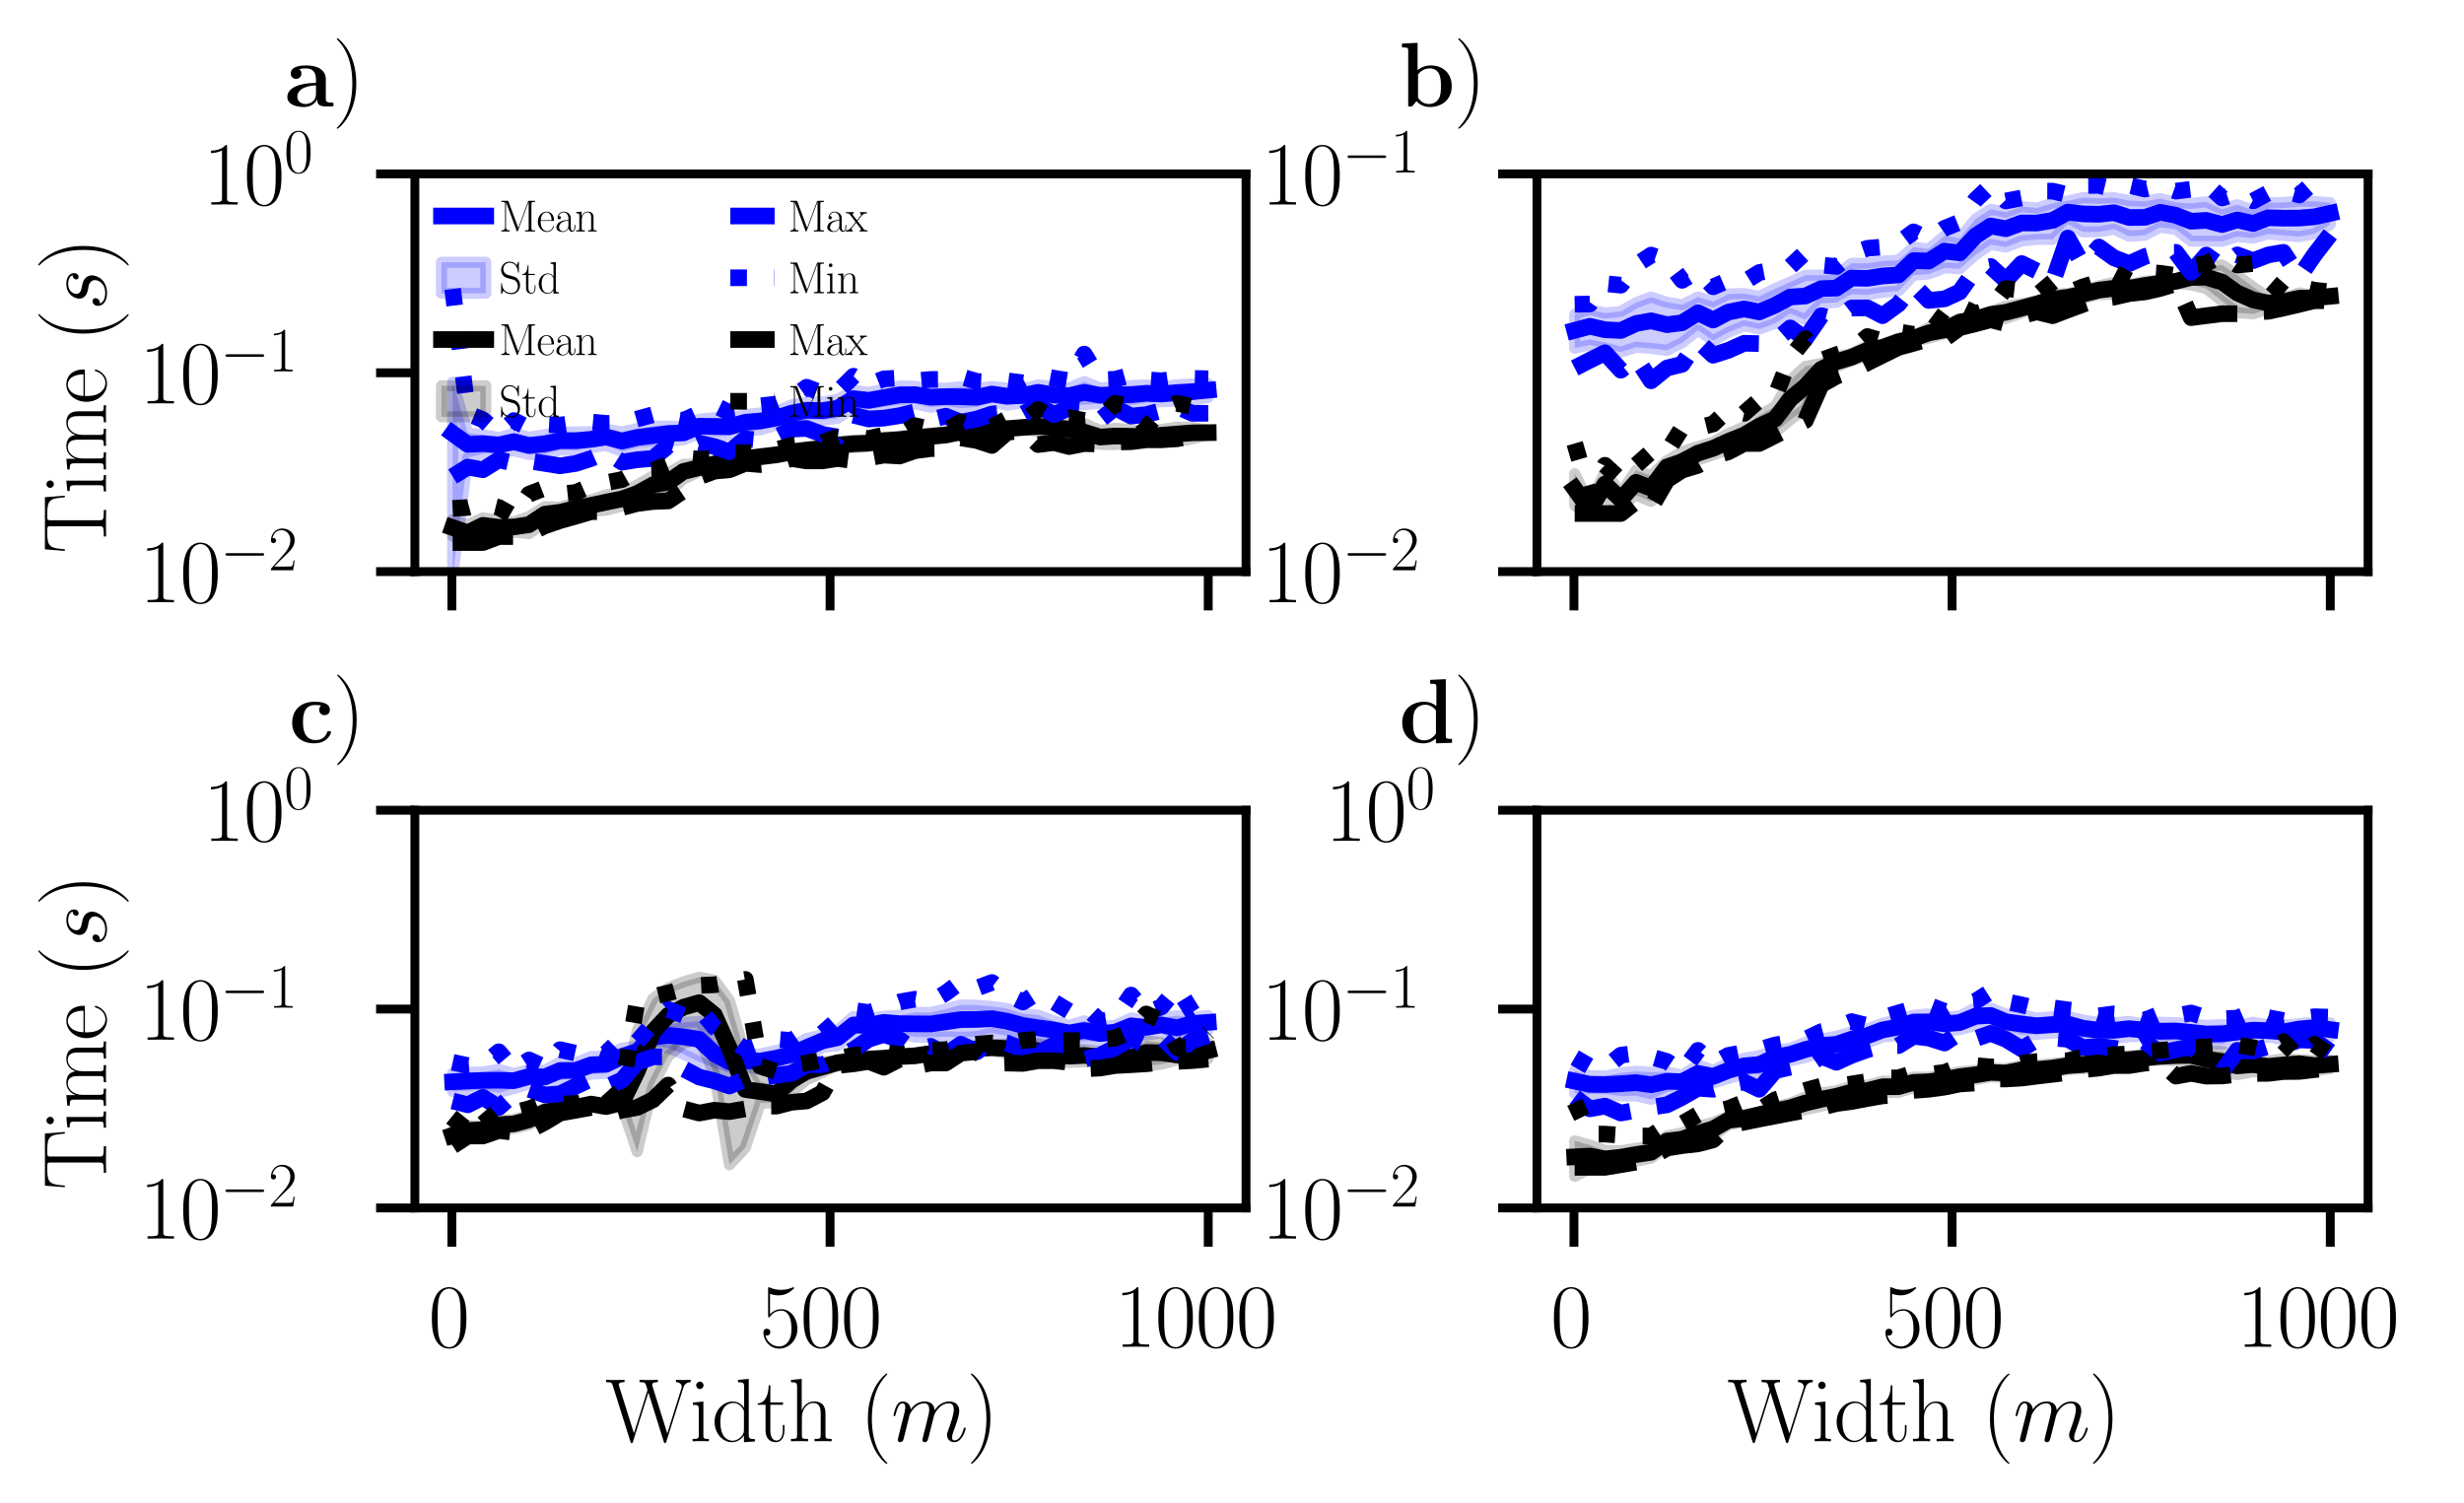 <?xml version="1.0" encoding="utf-8" standalone="no"?>
<!DOCTYPE svg PUBLIC "-//W3C//DTD SVG 1.1//EN"
  "http://www.w3.org/Graphics/SVG/1.1/DTD/svg11.dtd">
<svg xmlns:xlink="http://www.w3.org/1999/xlink" width="222.412pt" height="135.692pt" viewBox="0 0 222.412 135.692" xmlns="http://www.w3.org/2000/svg" version="1.1">
 <defs>
  <style type="text/css">*{stroke-linejoin: round; stroke-linecap: butt}</style>
 </defs>
 <g id="figure_1">
  <g id="patch_1">
   <path d="M 0 135.692 
L 222.412 135.692 
L 222.412 0 
L 0 0 
z
" style="fill: #ffffff"/>
  </g>
  <g id="axes_1">
   <g id="patch_2">
    <path d="M 37.448 51.598 
L 112.471 51.598 
L 112.471 15.699 
L 37.448 15.699 
z
" style="fill: #ffffff"/>
   </g>
   <g id="FillBetweenPolyCollection_1">
    <defs>
     <path id="m88f1e32f65" d="M 40.858 -101.191 
L 40.858 -83.627 
L 42.223 -94.391 
L 43.589 -94.728 
L 45.022 -94.808 
L 46.388 -95.005 
L 47.753 -94.651 
L 49.187 -94.707 
L 50.552 -95.066 
L 51.986 -95.033 
L 53.351 -95.28 
L 54.717 -95.485 
L 56.151 -94.935 
L 57.516 -95.304 
L 58.95 -95.423 
L 60.315 -95.828 
L 61.681 -95.996 
L 63.114 -96.526 
L 64.48 -96.302 
L 65.845 -96.379 
L 67.279 -96.812 
L 68.644 -96.898 
L 70.078 -97.307 
L 71.443 -97.561 
L 72.809 -97.83 
L 74.243 -97.757 
L 75.608 -97.929 
L 77.042 -98.861 
L 78.407 -98.738 
L 79.773 -98.962 
L 81.206 -99.156 
L 82.572 -99.238 
L 84.005 -98.932 
L 85.371 -99.049 
L 86.736 -98.849 
L 88.17 -98.948 
L 89.535 -99.388 
L 90.901 -99.119 
L 92.335 -99.332 
L 93.7 -99.535 
L 95.134 -99.195 
L 96.499 -99.206 
L 97.865 -99.15 
L 99.298 -99.273 
L 100.664 -99.278 
L 102.097 -99.132 
L 103.463 -99.34 
L 104.828 -99.425 
L 106.262 -99.476 
L 107.627 -99.562 
L 109.061 -99.815 
L 109.061 -101.081 
L 109.061 -101.081 
L 107.627 -101.041 
L 106.262 -100.969 
L 104.828 -100.761 
L 103.463 -100.955 
L 102.097 -100.891 
L 100.664 -100.776 
L 99.298 -100.683 
L 97.865 -101.255 
L 96.499 -100.667 
L 95.134 -100.808 
L 93.7 -100.955 
L 92.335 -100.595 
L 90.901 -100.652 
L 89.535 -100.798 
L 88.17 -100.626 
L 86.736 -100.785 
L 85.371 -100.65 
L 84.005 -100.645 
L 82.572 -100.822 
L 81.206 -100.847 
L 79.773 -100.554 
L 78.407 -100.288 
L 77.042 -100.468 
L 75.608 -99.637 
L 74.243 -99.406 
L 72.809 -99.411 
L 71.443 -99.145 
L 70.078 -98.552 
L 68.644 -98.414 
L 67.279 -98.269 
L 65.845 -97.896 
L 64.48 -97.999 
L 63.114 -97.855 
L 61.681 -97.181 
L 60.315 -97.238 
L 58.95 -97.227 
L 57.516 -97.011 
L 56.151 -96.712 
L 54.717 -96.948 
L 53.351 -96.727 
L 51.986 -96.697 
L 50.552 -96.681 
L 49.187 -96.452 
L 47.753 -96.23 
L 46.388 -96.567 
L 45.022 -96.192 
L 43.589 -96.464 
L 42.223 -96.609 
L 40.858 -101.191 
z
" style="stroke: #0000ff; stroke-opacity: 0.2"/>
    </defs>
    <g clip-path="url(#paf96f4055a)">
     <use xlink:href="#m88f1e32f65" x="0" y="135.692" style="fill: #0000ff; fill-opacity: 0.2; stroke: #0000ff; stroke-opacity: 0.2"/>
    </g>
   </g>
   <g id="FillBetweenPolyCollection_2">
    <defs>
     <path id="m178b5ee97e" d="M 40.858 -88.771 
L 40.858 -87.3 
L 42.223 -86.78 
L 43.589 -87.525 
L 45.022 -87.41 
L 46.388 -87.642 
L 47.753 -87.523 
L 49.187 -88.541 
L 50.552 -88.952 
L 51.986 -89.254 
L 53.351 -89.536 
L 54.717 -89.641 
L 56.151 -90.002 
L 57.516 -90.272 
L 58.95 -91.03 
L 60.315 -91.247 
L 61.681 -92.431 
L 63.114 -93.12 
L 64.48 -93.532 
L 65.845 -93.725 
L 67.279 -94.081 
L 68.644 -94.175 
L 70.078 -94.384 
L 71.443 -94.618 
L 72.809 -94.767 
L 74.243 -94.907 
L 75.608 -95.183 
L 77.042 -95.271 
L 78.407 -95.395 
L 79.773 -95.583 
L 81.206 -95.685 
L 82.572 -95.802 
L 84.005 -95.984 
L 85.371 -96.125 
L 86.736 -96.405 
L 88.17 -96.489 
L 89.535 -96.545 
L 90.901 -96.708 
L 92.335 -96.954 
L 93.7 -96.756 
L 95.134 -96.607 
L 96.499 -96.01 
L 97.865 -95.809 
L 99.298 -95.576 
L 100.664 -95.564 
L 102.097 -95.647 
L 103.463 -96.033 
L 104.828 -95.837 
L 106.262 -95.844 
L 107.627 -96.079 
L 109.061 -96.445 
L 109.061 -96.828 
L 109.061 -96.828 
L 107.627 -97.129 
L 106.262 -97.135 
L 104.828 -96.932 
L 103.463 -96.507 
L 102.097 -96.924 
L 100.664 -97.032 
L 99.298 -96.851 
L 97.865 -97.472 
L 96.499 -97.763 
L 95.134 -97.623 
L 93.7 -97.618 
L 92.335 -97.263 
L 90.901 -97.265 
L 89.535 -97.1 
L 88.17 -96.994 
L 86.736 -96.999 
L 85.371 -96.727 
L 84.005 -96.607 
L 82.572 -96.524 
L 81.206 -96.317 
L 79.773 -96.228 
L 78.407 -95.974 
L 77.042 -95.979 
L 75.608 -95.823 
L 74.243 -95.51 
L 72.809 -95.357 
L 71.443 -95.176 
L 70.078 -94.881 
L 68.644 -94.748 
L 67.279 -94.519 
L 65.845 -94.429 
L 64.48 -94.079 
L 63.114 -93.821 
L 61.681 -93.773 
L 60.315 -92.998 
L 58.95 -92.737 
L 57.516 -91.922 
L 56.151 -91.264 
L 54.717 -91.031 
L 53.351 -90.583 
L 51.986 -90.308 
L 50.552 -89.916 
L 49.187 -89.96 
L 47.753 -89.066 
L 46.388 -88.588 
L 45.022 -88.721 
L 43.589 -88.953 
L 42.223 -88.34 
L 40.858 -88.771 
z
" style="stroke: #000000; stroke-opacity: 0.2"/>
    </defs>
    <g clip-path="url(#paf96f4055a)">
     <use xlink:href="#m178b5ee97e" x="0" y="135.692" style="fill-opacity: 0.2; stroke: #000000; stroke-opacity: 0.2"/>
    </g>
   </g>
   <g id="matplotlib.axis_1">
    <g id="xtick_1">
     <g id="line2d_1">
      <defs>
       <path id="mae7fa7db60" d="M 0 0 
L 0 3.5 
" style="stroke: #000000; stroke-width: 0.8"/>
      </defs>
      <g>
       <use xlink:href="#mae7fa7db60" x="40.789" y="51.598" style="stroke: #000000; stroke-width: 0.8"/>
      </g>
     </g>
    </g>
    <g id="xtick_2">
     <g id="line2d_2">
      <g>
       <use xlink:href="#mae7fa7db60" x="74.925" y="51.598" style="stroke: #000000; stroke-width: 0.8"/>
      </g>
     </g>
    </g>
    <g id="xtick_3">
     <g id="line2d_3">
      <g>
       <use xlink:href="#mae7fa7db60" x="109.061" y="51.598" style="stroke: #000000; stroke-width: 0.8"/>
      </g>
     </g>
    </g>
   </g>
   <g id="matplotlib.axis_2">
    <g id="ytick_1">
     <g id="line2d_4">
      <defs>
       <path id="mf9a1abb128" d="M 0 0 
L -3.5 0 
" style="stroke: #000000; stroke-width: 0.8"/>
      </defs>
      <g>
       <use xlink:href="#mf9a1abb128" x="37.448" y="51.598" style="stroke: #000000; stroke-width: 0.8"/>
      </g>
     </g>
     <g id="text_1">
      <!-- $10^{-2}$ -->
      <g transform="translate(12.57 54.365) scale(0.08 -0.08)">
       <defs>
        <path id="CMR17-31" d="M 1702 4083 
C 1702 4217 1696 4224 1606 4224 
C 1357 3927 979 3833 621 3820 
C 602 3820 570 3820 563 3808 
C 557 3795 557 3782 557 3648 
C 755 3648 1088 3686 1344 3839 
L 1344 467 
C 1344 243 1331 166 781 166 
L 589 166 
L 589 0 
C 896 6 1216 12 1523 12 
C 1830 12 2150 6 2458 0 
L 2458 166 
L 2266 166 
C 1715 166 1702 236 1702 467 
L 1702 4083 
z
" transform="scale(0.016)"/>
        <path id="CMR17-30" d="M 2688 2038 
C 2688 2430 2682 3099 2413 3613 
C 2176 4063 1798 4224 1466 4224 
C 1158 4224 768 4082 525 3620 
C 269 3137 243 2539 243 2038 
C 243 1671 250 1112 448 623 
C 723 -39 1216 -128 1466 -128 
C 1760 -128 2208 -7 2470 604 
C 2662 1048 2688 1568 2688 2038 
z
M 1466 -26 
C 1056 -26 813 328 723 816 
C 653 1196 653 1749 653 2109 
C 653 2604 653 3015 736 3407 
C 858 3954 1216 4121 1466 4121 
C 1728 4121 2067 3947 2189 3420 
C 2272 3054 2278 2623 2278 2109 
C 2278 1691 2278 1176 2202 797 
C 2067 96 1690 -26 1466 -26 
z
" transform="scale(0.016)"/>
        <path id="CMSY10-0" d="M 4218 1472 
C 4326 1472 4442 1472 4442 1600 
C 4442 1728 4326 1728 4218 1728 
L 755 1728 
C 646 1728 531 1728 531 1600 
C 531 1472 646 1472 755 1472 
L 4218 1472 
z
" transform="scale(0.016)"/>
        <path id="CMR17-32" d="M 2669 990 
L 2554 990 
C 2490 537 2438 460 2413 422 
C 2381 371 1920 371 1830 371 
L 602 371 
C 832 620 1280 1073 1824 1596 
C 2214 1966 2669 2400 2669 3033 
C 2669 3788 2067 4224 1395 4224 
C 691 4224 262 3603 262 3027 
C 262 2777 448 2745 525 2745 
C 589 2745 781 2783 781 3007 
C 781 3206 614 3264 525 3264 
C 486 3264 448 3257 422 3244 
C 544 3788 915 4057 1306 4057 
C 1862 4057 2227 3616 2227 3033 
C 2227 2477 1901 1998 1536 1583 
L 262 147 
L 262 0 
L 2515 0 
L 2669 990 
z
" transform="scale(0.016)"/>
       </defs>
       <use xlink:href="#CMR17-31" transform="scale(0.996)"/>
       <use xlink:href="#CMR17-30" transform="translate(45.69 0) scale(0.996)"/>
       <use xlink:href="#CMSY10-0" transform="translate(91.381 36.154) scale(0.697)"/>
       <use xlink:href="#CMR17-32" transform="translate(145.622 36.154) scale(0.697)"/>
      </g>
     </g>
    </g>
    <g id="ytick_2">
     <g id="line2d_5">
      <g>
       <use xlink:href="#mf9a1abb128" x="37.448" y="33.648" style="stroke: #000000; stroke-width: 0.8"/>
      </g>
     </g>
     <g id="text_2">
      <!-- $10^{-1}$ -->
      <g transform="translate(12.57 36.416) scale(0.08 -0.08)">
       <use xlink:href="#CMR17-31" transform="scale(0.996)"/>
       <use xlink:href="#CMR17-30" transform="translate(45.69 0) scale(0.996)"/>
       <use xlink:href="#CMSY10-0" transform="translate(91.381 36.154) scale(0.697)"/>
       <use xlink:href="#CMR17-31" transform="translate(145.622 36.154) scale(0.697)"/>
      </g>
     </g>
    </g>
    <g id="ytick_3">
     <g id="line2d_6">
      <g>
       <use xlink:href="#mf9a1abb128" x="37.448" y="15.699" style="stroke: #000000; stroke-width: 0.8"/>
      </g>
     </g>
     <g id="text_3">
      <!-- $10^{0}$ -->
      <g transform="translate(18.326 18.466) scale(0.08 -0.08)">
       <use xlink:href="#CMR17-31" transform="scale(0.996)"/>
       <use xlink:href="#CMR17-30" transform="translate(45.69 0) scale(0.996)"/>
       <use xlink:href="#CMR17-30" transform="translate(91.381 36.154) scale(0.697)"/>
      </g>
     </g>
    </g>
    <g id="text_4">
     <!-- Time ($s$) -->
     <g transform="translate(9.578 49.955) rotate(-90) scale(0.08 -0.08)">
      <defs>
       <path id="CMR17-54" d="M 3981 4332 
L 288 4332 
L 179 2924 
L 294 2924 
C 378 3981 467 4166 1453 4166 
C 1568 4166 1754 4166 1805 4159 
C 1926 4140 1926 4064 1926 3917 
L 1926 465 
C 1926 236 1907 166 1376 166 
L 1197 166 
L 1197 0 
C 1504 6 1824 12 2138 12 
C 2451 12 2771 6 3078 0 
L 3078 166 
L 2899 166 
C 2368 166 2349 236 2349 465 
L 2349 3917 
C 2349 4057 2349 4134 2464 4159 
C 2515 4166 2701 4166 2816 4166 
C 3795 4166 3891 3981 3974 2924 
L 4090 2924 
L 3981 4332 
z
" transform="scale(0.016)"/>
       <path id="CMR17-69" d="M 992 3961 
C 992 4102 877 4224 730 4224 
C 589 4224 467 4108 467 3961 
C 467 3820 582 3699 730 3699 
C 870 3699 992 3814 992 3961 
z
M 243 2745 
L 243 2579 
C 602 2579 653 2540 653 2231 
L 653 443 
C 653 198 627 166 218 166 
L 218 0 
C 371 12 646 12 806 12 
C 960 12 1222 12 1370 0 
L 1370 166 
C 992 166 979 205 979 436 
L 979 2816 
L 243 2745 
z
" transform="scale(0.016)"/>
       <path id="CMR17-6d" d="M 4326 1954 
C 4326 2276 4269 2816 3507 2816 
C 3072 2816 2771 2520 2656 2173 
L 2650 2173 
C 2573 2700 2195 2816 1837 2816 
C 1331 2816 1069 2424 973 2166 
L 966 2166 
L 966 2816 
L 211 2745 
L 211 2578 
C 589 2578 646 2540 646 2231 
L 646 443 
C 646 198 621 166 211 166 
L 211 0 
C 365 12 646 12 813 12 
C 979 12 1267 12 1421 0 
L 1421 166 
C 1011 166 986 192 986 443 
L 986 1678 
C 986 2269 1344 2713 1792 2713 
C 2266 2713 2317 2289 2317 1980 
L 2317 443 
C 2317 198 2291 166 1882 166 
L 1882 0 
C 2035 12 2317 12 2483 12 
C 2650 12 2938 12 3091 0 
L 3091 166 
C 2682 166 2656 192 2656 443 
L 2656 1678 
C 2656 2269 3014 2713 3462 2713 
C 3936 2713 3987 2289 3987 1980 
L 3987 443 
C 3987 198 3962 166 3552 166 
L 3552 0 
C 3706 12 3987 12 4154 12 
C 4320 12 4608 12 4762 0 
L 4762 166 
C 4352 166 4326 192 4326 443 
L 4326 1954 
z
" transform="scale(0.016)"/>
       <path id="CMR17-65" d="M 2438 1503 
C 2464 1529 2464 1542 2464 1606 
C 2464 2251 2118 2816 1389 2816 
C 710 2816 173 2175 173 1394 
C 173 554 781 -64 1459 -64 
C 2176 -64 2458 619 2458 755 
C 2458 800 2419 800 2406 800 
C 2362 800 2355 787 2330 709 
C 2189 270 1837 51 1504 51 
C 1229 51 954 206 781 490 
C 582 819 582 1200 582 1503 
L 2438 1503 
z
M 589 1600 
C 634 2511 1126 2713 1382 2713 
C 1818 2713 2112 2308 2118 1600 
L 589 1600 
z
" transform="scale(0.016)"/>
       <path id="CMR17-28" d="M 1958 -1562 
C 1958 -1556 1958 -1543 1939 -1524 
C 1645 -1223 858 -403 858 1596 
C 858 3595 1632 4408 1946 4729 
C 1946 4735 1958 4748 1958 4767 
C 1958 4787 1939 4800 1914 4800 
C 1843 4800 1299 4325 986 3620 
C 666 2909 576 2218 576 1603 
C 576 1141 621 360 1005 -467 
C 1312 -1133 1837 -1600 1914 -1600 
C 1946 -1600 1958 -1588 1958 -1562 
z
" transform="scale(0.016)"/>
       <path id="CMMI12-73" d="M 1459 1290 
C 1568 1271 1741 1233 1779 1227 
C 1862 1201 2150 1099 2150 793 
C 2150 595 1971 64 1229 64 
C 1094 64 614 83 486 447 
C 742 414 870 614 870 755 
C 870 889 781 960 653 960 
C 512 960 326 851 326 563 
C 326 176 710 -64 1222 -64 
C 2195 -64 2483 665 2483 998 
C 2483 1093 2483 1271 2278 1475 
C 2118 1627 1965 1659 1619 1729 
C 1446 1767 1171 1824 1171 2111 
C 1171 2239 1286 2687 1894 2687 
C 2163 2687 2426 2589 2490 2368 
C 2208 2368 2195 2124 2195 2118 
C 2195 1983 2317 1945 2374 1945 
C 2464 1945 2643 2015 2643 2284 
C 2643 2546 2400 2816 1901 2816 
C 1062 2816 838 2169 838 1907 
C 838 1424 1312 1322 1459 1290 
z
" transform="scale(0.016)"/>
       <path id="CMR17-29" d="M 1683 1596 
C 1683 2057 1638 2839 1254 3665 
C 947 4332 422 4800 346 4800 
C 326 4800 301 4793 301 4761 
C 301 4748 307 4742 314 4729 
C 621 4408 1402 3595 1402 1603 
C 1402 -396 627 -1210 314 -1530 
C 307 -1543 301 -1549 301 -1562 
C 301 -1594 326 -1600 346 -1600 
C 416 -1600 960 -1127 1274 -422 
C 1594 289 1683 981 1683 1596 
z
" transform="scale(0.016)"/>
      </defs>
      <use xlink:href="#CMR17-54" transform="scale(0.996)"/>
      <use xlink:href="#CMR17-69" transform="translate(66.51 0) scale(0.996)"/>
      <use xlink:href="#CMR17-6d" transform="translate(91.381 0) scale(0.996)"/>
      <use xlink:href="#CMR17-65" transform="translate(168.301 0) scale(0.996)"/>
      <use xlink:href="#CMR17-28" transform="translate(238.862 0) scale(0.996)"/>
      <use xlink:href="#CMMI12-73" transform="translate(274.143 0) scale(0.996)"/>
      <use xlink:href="#CMR17-29" transform="translate(320.093 0) scale(0.996)"/>
     </g>
    </g>
   </g>
   <g id="line2d_7">
    <path d="M 40.858 39.125 
L 42.223 40.113 
L 43.589 40.047 
L 45.022 40.161 
L 46.388 39.867 
L 47.753 40.211 
L 49.187 40.063 
L 50.552 39.777 
L 51.986 39.782 
L 53.351 39.654 
L 54.717 39.441 
L 56.151 39.817 
L 57.516 39.488 
L 58.95 39.314 
L 60.315 39.126 
L 61.681 39.081 
L 63.114 38.473 
L 64.48 38.495 
L 65.845 38.517 
L 67.279 38.117 
L 68.644 37.999 
L 70.078 37.737 
L 71.443 37.299 
L 72.809 37.031 
L 74.243 37.067 
L 75.608 36.862 
L 77.042 35.986 
L 78.407 36.14 
L 79.773 35.893 
L 81.206 35.644 
L 82.572 35.621 
L 84.005 35.856 
L 85.371 35.801 
L 86.736 35.815 
L 88.17 35.86 
L 89.535 35.566 
L 90.901 35.768 
L 92.335 35.703 
L 93.7 35.414 
L 95.134 35.649 
L 96.499 35.721 
L 97.865 35.418 
L 99.298 35.682 
L 100.664 35.629 
L 102.097 35.63 
L 103.463 35.503 
L 104.828 35.57 
L 106.262 35.433 
L 107.627 35.355 
L 109.061 35.218 
" clip-path="url(#paf96f4055a)" style="fill: none; stroke: #0000ff; stroke-width: 1.5; stroke-linecap: square"/>
   </g>
   <g id="line2d_8">
    <path d="M 40.858 47.621 
L 42.223 48.093 
L 43.589 47.42 
L 45.022 47.598 
L 46.388 47.563 
L 47.753 47.359 
L 49.187 46.409 
L 50.552 46.243 
L 51.986 45.893 
L 53.351 45.614 
L 54.717 45.325 
L 56.151 45.033 
L 57.516 44.551 
L 58.95 43.761 
L 60.315 43.52 
L 61.681 42.561 
L 63.114 42.213 
L 64.48 41.881 
L 65.845 41.607 
L 67.279 41.388 
L 68.644 41.225 
L 70.078 41.055 
L 71.443 40.79 
L 72.809 40.624 
L 74.243 40.477 
L 75.608 40.182 
L 77.042 40.059 
L 78.407 40.002 
L 79.773 39.779 
L 81.206 39.684 
L 82.572 39.52 
L 84.005 39.39 
L 85.371 39.26 
L 86.736 38.984 
L 88.17 38.946 
L 89.535 38.864 
L 90.901 38.7 
L 92.335 38.581 
L 93.7 38.493 
L 95.134 38.56 
L 96.499 38.756 
L 97.865 39.007 
L 99.298 39.453 
L 100.664 39.359 
L 102.097 39.38 
L 103.463 39.418 
L 104.828 39.288 
L 106.262 39.175 
L 107.627 39.07 
L 109.061 39.053 
" clip-path="url(#paf96f4055a)" style="fill: none; stroke: #000000; stroke-width: 1.5; stroke-linecap: square"/>
   </g>
   <g id="line2d_9">
    <path d="M 40.858 43.014 
L 42.223 42.16 
L 43.589 42.403 
L 45.022 41.503 
L 46.388 41.819 
L 47.753 41.606 
L 49.187 41.832 
L 50.552 42.051 
L 51.986 41.832 
L 53.351 41.393 
L 54.717 40.79 
L 56.151 41.717 
L 57.516 41.5 
L 58.95 41.382 
L 60.315 40.228 
L 61.681 40.592 
L 63.114 39.988 
L 64.48 40.312 
L 65.845 40.786 
L 67.279 39.612 
L 68.644 39.739 
L 70.078 39.44 
L 71.443 38.74 
L 72.809 38.67 
L 74.243 39.209 
L 75.608 39.444 
L 77.042 37.48 
L 78.407 37.822 
L 79.773 37.743 
L 81.206 37.52 
L 82.572 37.181 
L 84.005 37.895 
L 85.371 37.565 
L 86.736 38.114 
L 88.17 37.821 
L 89.535 37.374 
L 90.901 37.231 
L 92.335 37.367 
L 93.7 36.609 
L 95.134 37.432 
L 96.499 36.822 
L 97.865 36.942 
L 99.298 37.889 
L 100.664 36.813 
L 102.097 37.559 
L 103.463 37.431 
L 104.828 37.066 
L 106.262 36.711 
L 107.627 37.311 
L 109.061 37.305 
" clip-path="url(#paf96f4055a)" style="fill: none; stroke-dasharray: 5.55,2.4; stroke-dashoffset: 0; stroke: #0000ff; stroke-width: 1.5"/>
   </g>
   <g id="line2d_10">
    <path d="M 40.858 26.084 
L 42.223 37.327 
L 43.589 37.888 
L 45.022 39.123 
L 46.388 37.961 
L 47.753 38.659 
L 49.187 38.302 
L 50.552 38.374 
L 51.986 38.168 
L 53.351 38.09 
L 54.717 38.216 
L 56.151 38.202 
L 57.516 37.82 
L 58.95 37.432 
L 60.315 37.688 
L 61.681 37.955 
L 63.114 37.297 
L 64.48 36.582 
L 65.845 37.239 
L 67.279 37.05 
L 68.644 36.634 
L 70.078 36.472 
L 71.443 35.941 
L 72.809 34.953 
L 74.243 35.489 
L 75.608 35.381 
L 77.042 33.96 
L 78.407 34.734 
L 79.773 34.198 
L 81.206 34.125 
L 82.572 34.377 
L 84.005 34.251 
L 85.371 34.242 
L 86.736 34.002 
L 88.17 34.428 
L 89.535 34.511 
L 90.901 34.372 
L 92.335 34.556 
L 93.7 33.865 
L 95.134 34.14 
L 96.499 34.355 
L 97.865 31.961 
L 99.298 34.292 
L 100.664 34.233 
L 102.097 33.852 
L 103.463 34.269 
L 104.828 34.375 
L 106.262 34.168 
L 107.627 34.156 
L 109.061 34.188 
" clip-path="url(#paf96f4055a)" style="fill: none; stroke-dasharray: 1.5,2.475; stroke-dashoffset: 0; stroke: #0000ff; stroke-width: 1.5"/>
   </g>
   <g id="line2d_11">
    <path d="M 40.858 48.975 
L 42.223 48.975 
L 43.589 48.974 
L 45.022 48.438 
L 46.388 48.437 
L 47.753 48.155 
L 49.187 47.461 
L 50.552 46.994 
L 51.986 46.592 
L 53.351 46.19 
L 54.717 46.19 
L 56.151 45.807 
L 57.516 45.451 
L 58.95 45.268 
L 60.315 45.219 
L 61.681 44.299 
L 63.114 43.034 
L 64.48 42.531 
L 65.845 42.402 
L 67.279 41.825 
L 68.644 41.936 
L 70.078 41.815 
L 71.443 41.39 
L 72.809 41.605 
L 74.243 41.604 
L 75.608 41.394 
L 77.042 41.579 
L 78.407 41.334 
L 79.773 41.082 
L 81.206 41.166 
L 82.572 40.686 
L 84.005 40.497 
L 85.371 40.476 
L 86.736 39.528 
L 88.17 39.763 
L 89.535 40.211 
L 90.901 39.037 
L 92.335 38.82 
L 93.7 40.131 
L 95.134 39.954 
L 96.499 40.311 
L 97.865 40.042 
L 99.298 40.084 
L 100.664 39.899 
L 102.097 39.873 
L 103.463 39.702 
L 104.828 39.701 
L 106.262 39.604 
L 107.627 39.361 
L 109.061 39.285 
" clip-path="url(#paf96f4055a)" style="fill: none; stroke-dasharray: 5.55,2.4; stroke-dashoffset: 0; stroke: #000000; stroke-width: 1.5"/>
   </g>
   <g id="line2d_12">
    <path d="M 40.858 45.892 
L 42.223 45.808 
L 43.589 45.444 
L 45.022 45.806 
L 46.388 46.583 
L 47.753 44.605 
L 49.187 44.05 
L 50.552 44.602 
L 51.986 44.449 
L 53.351 43.846 
L 54.717 43.566 
L 56.151 43.289 
L 57.516 42.521 
L 58.95 42.462 
L 60.315 41.916 
L 61.681 41.322 
L 63.114 41.448 
L 64.48 41.39 
L 65.845 40.785 
L 67.279 40.902 
L 68.644 40.679 
L 70.078 40.593 
L 71.443 40.201 
L 72.809 40.04 
L 74.243 39.952 
L 75.608 39.444 
L 77.042 39.429 
L 78.407 39.584 
L 79.773 39.267 
L 81.206 39.283 
L 82.572 38.424 
L 84.005 38.738 
L 85.371 38.864 
L 86.736 38.088 
L 88.17 38.591 
L 89.535 38.528 
L 90.901 37.82 
L 92.335 38.091 
L 93.7 36.963 
L 95.134 37.87 
L 96.499 37.688 
L 97.865 37.957 
L 99.298 37.827 
L 100.664 36.396 
L 102.097 36.756 
L 103.463 38.591 
L 104.828 36.983 
L 106.262 36.402 
L 107.627 36.716 
L 109.061 38.402 
" clip-path="url(#paf96f4055a)" style="fill: none; stroke-dasharray: 1.5,2.475; stroke-dashoffset: 0; stroke: #000000; stroke-width: 1.5"/>
   </g>
   <g id="patch_3">
    <path d="M 37.448 51.598 
L 37.448 15.699 
" style="fill: none; stroke: #000000; stroke-width: 0.8; stroke-linejoin: miter; stroke-linecap: square"/>
   </g>
   <g id="patch_4">
    <path d="M 112.471 51.598 
L 112.471 15.699 
" style="fill: none; stroke: #000000; stroke-width: 0.8; stroke-linejoin: miter; stroke-linecap: square"/>
   </g>
   <g id="patch_5">
    <path d="M 37.448 51.598 
L 112.471 51.598 
" style="fill: none; stroke: #000000; stroke-width: 0.8; stroke-linejoin: miter; stroke-linecap: square"/>
   </g>
   <g id="patch_6">
    <path d="M 37.448 15.699 
L 112.471 15.699 
" style="fill: none; stroke: #000000; stroke-width: 0.8; stroke-linejoin: miter; stroke-linecap: square"/>
   </g>
   <g id="text_5">
    <!-- $\mathbf{a)}$ -->
    <g transform="translate(25.657 9.578) scale(0.08 -0.08)">
     <defs>
      <path id="CMBX12-61" d="M 2944 1894 
C 2944 2483 2477 2880 1574 2880 
C 1216 2880 461 2847 461 2310 
C 461 2041 666 1926 838 1926 
C 1030 1926 1216 2060 1216 2303 
C 1216 2425 1171 2540 1062 2611 
C 1274 2668 1427 2668 1549 2668 
C 1984 2668 2246 2425 2246 1900 
L 2246 1644 
C 1235 1644 218 1362 218 648 
C 218 64 960 -64 1402 -64 
C 1894 -64 2208 205 2336 488 
C 2336 250 2336 -26 2982 -26 
L 3309 -26 
C 3443 -26 3494 -26 3494 115 
C 3494 250 3437 250 3347 250 
C 2944 256 2944 359 2944 507 
L 2944 1894 
z
M 2246 867 
C 2246 262 1709 147 1504 147 
C 1190 147 928 359 928 655 
C 928 1240 1619 1439 2246 1472 
L 2246 867 
z
" transform="scale(0.016)"/>
     </defs>
     <use xlink:href="#CMBX12-61" transform="scale(0.996)"/>
     <use xlink:href="#CMR17-29" transform="translate(54.483 0) scale(0.996)"/>
    </g>
   </g>
   <g id="legend_1">
    <g id="line2d_13">
     <path d="M 39.848 19.499 
L 41.848 19.499 
L 43.848 19.499 
" style="fill: none; stroke: #0000ff; stroke-width: 1.5; stroke-linecap: square"/>
    </g>
    <g id="text_6">
     <!-- Mean -->
     <g transform="translate(45.048 20.899) scale(0.04 -0.04)">
      <defs>
       <path id="CMR17-4d" d="M 1338 4249 
C 1299 4345 1293 4352 1158 4352 
L 339 4352 
L 339 4185 
C 781 4185 851 4185 851 3898 
L 851 624 
C 851 465 851 166 339 166 
L 339 0 
C 486 12 755 12 915 12 
C 1075 12 1344 12 1491 0 
L 1491 166 
C 979 166 979 465 979 624 
L 979 4159 
L 986 4159 
L 2490 102 
C 2515 38 2528 0 2579 0 
C 2630 0 2643 38 2669 102 
L 4186 4191 
L 4192 4191 
L 4192 453 
C 4192 166 4122 166 3680 166 
L 3680 0 
C 3853 12 4198 12 4384 12 
C 4570 12 4922 12 5094 0 
L 5094 166 
C 4653 166 4582 166 4582 453 
L 4582 3898 
C 4582 4185 4653 4185 5094 4185 
L 5094 4352 
L 4282 4352 
C 4147 4352 4141 4345 4102 4249 
L 2720 516 
L 1338 4249 
z
" transform="scale(0.016)"/>
       <path id="CMR17-61" d="M 2304 1656 
C 2304 2048 2304 2275 2035 2534 
C 1798 2751 1523 2816 1306 2816 
C 800 2816 435 2408 435 1977 
C 435 1740 627 1728 666 1728 
C 749 1728 896 1779 896 1958 
C 896 2118 774 2188 666 2188 
C 640 2188 608 2182 589 2176 
C 723 2594 1069 2713 1293 2713 
C 1613 2713 1965 2421 1965 1875 
L 1965 1632 
C 1587 1619 1133 1568 774 1373 
C 371 1147 256 822 256 576 
C 256 77 832 -64 1171 -64 
C 1523 -64 1850 135 1990 505 
C 2003 219 2182 -39 2464 -39 
C 2598 -39 2938 51 2938 563 
L 2938 926 
L 2822 926 
L 2822 557 
C 2822 161 2650 109 2566 109 
C 2304 109 2304 446 2304 732 
L 2304 1656 
z
M 1965 887 
C 1965 323 1568 38 1216 38 
C 896 38 646 278 646 576 
C 646 771 730 1114 1101 1322 
C 1408 1497 1760 1523 1965 1536 
L 1965 887 
z
" transform="scale(0.016)"/>
       <path id="CMR17-6e" d="M 2656 1954 
C 2656 2282 2592 2816 1837 2816 
C 1331 2816 1069 2424 973 2166 
L 966 2166 
L 966 2816 
L 211 2745 
L 211 2578 
C 589 2578 646 2540 646 2231 
L 646 443 
C 646 198 621 166 211 166 
L 211 0 
C 365 12 646 12 813 12 
C 979 12 1267 12 1421 0 
L 1421 166 
C 1011 166 986 192 986 443 
L 986 1678 
C 986 2269 1344 2713 1792 2713 
C 2266 2713 2317 2289 2317 1980 
L 2317 443 
C 2317 198 2291 166 1882 166 
L 1882 0 
C 2035 12 2317 12 2483 12 
C 2650 12 2938 12 3091 0 
L 3091 166 
C 2682 166 2656 192 2656 443 
L 2656 1954 
z
" transform="scale(0.016)"/>
      </defs>
      <use xlink:href="#CMR17-4d" transform="scale(0.996)"/>
      <use xlink:href="#CMR17-65" transform="translate(84.687 0) scale(0.996)"/>
      <use xlink:href="#CMR17-61" transform="translate(125.173 0) scale(0.996)"/>
      <use xlink:href="#CMR17-6e" transform="translate(170.863 0) scale(0.996)"/>
     </g>
    </g>
    <g id="patch_7">
     <path d="M 39.848 26.473 
L 43.848 26.473 
L 43.848 23.673 
L 39.848 23.673 
z
" style="fill: #0000ff; fill-opacity: 0.2; stroke: #0000ff; stroke-opacity: 0.2; stroke-linejoin: miter"/>
    </g>
    <g id="text_7">
     <!-- Std -->
     <g transform="translate(45.048 26.473) scale(0.04 -0.04)">
      <defs>
       <path id="CMR17-53" d="M 2803 4351 
C 2803 4467 2797 4473 2758 4473 
C 2720 4473 2707 4447 2682 4390 
L 2490 3965 
C 2246 4320 1875 4480 1472 4480 
C 819 4480 294 3958 294 3301 
C 294 3101 339 2817 557 2546 
C 794 2250 1018 2198 1530 2063 
C 1722 2011 2042 1927 2106 1901 
C 2470 1747 2662 1360 2662 999 
C 2662 534 2336 38 1779 38 
C 1094 38 454 425 410 1328 
C 403 1431 397 1437 352 1437 
C 301 1437 294 1431 294 1302 
L 294 0 
C 294 -116 301 -122 339 -122 
C 384 -122 397 -90 486 109 
C 493 128 493 141 614 386 
C 934 -39 1472 -128 1779 -128 
C 2477 -128 2970 457 2970 1141 
C 2970 1476 2848 1734 2778 1850 
C 2509 2263 2221 2340 1914 2417 
C 1869 2437 1856 2437 1498 2527 
C 1152 2617 1005 2662 845 2836 
C 666 3036 602 3243 602 3449 
C 602 3868 934 4326 1478 4326 
C 2157 4326 2579 3842 2675 3036 
C 2694 2920 2701 2914 2746 2914 
C 2803 2914 2803 2933 2803 3043 
L 2803 4351 
z
" transform="scale(0.016)"/>
       <path id="CMR17-74" d="M 966 2585 
L 1862 2585 
L 1862 2752 
L 966 2752 
L 966 3968 
L 851 3968 
C 838 3292 614 2700 70 2687 
L 70 2585 
L 627 2585 
L 627 778 
C 627 655 627 -64 1370 -64 
C 1747 -64 1965 308 1965 784 
L 1965 1151 
L 1850 1151 
L 1850 790 
C 1850 347 1677 51 1408 51 
C 1222 51 966 179 966 765 
L 966 2585 
z
" transform="scale(0.016)"/>
       <path id="CMR17-64" d="M 1869 4345 
L 1869 4179 
C 2246 4179 2304 4141 2304 3843 
L 2304 2371 
C 2278 2403 2016 2816 1498 2816 
C 845 2816 211 2228 211 1376 
C 211 529 806 -64 1434 -64 
C 1978 -64 2259 361 2291 406 
L 2291 -64 
L 3066 -13 
L 3066 154 
C 2688 154 2630 193 2630 503 
L 2630 4416 
L 1869 4345 
z
M 2291 762 
C 2291 568 2176 393 2029 264 
C 1811 70 1594 38 1472 38 
C 1286 38 621 135 621 1369 
C 621 2636 1363 2713 1530 2713 
C 1824 2713 2061 2545 2208 2313 
C 2291 2177 2291 2157 2291 2041 
L 2291 762 
z
" transform="scale(0.016)"/>
      </defs>
      <use xlink:href="#CMR17-53" transform="scale(0.996)"/>
      <use xlink:href="#CMR17-74" transform="translate(50.895 0) scale(0.996)"/>
      <use xlink:href="#CMR17-64" transform="translate(86.176 0) scale(0.996)"/>
     </g>
    </g>
    <g id="line2d_14">
     <path d="M 39.848 30.648 
L 41.848 30.648 
L 43.848 30.648 
" style="fill: none; stroke: #000000; stroke-width: 1.5; stroke-linecap: square"/>
    </g>
    <g id="text_8">
     <!-- Mean -->
     <g transform="translate(45.048 32.048) scale(0.04 -0.04)">
      <use xlink:href="#CMR17-4d" transform="scale(0.996)"/>
      <use xlink:href="#CMR17-65" transform="translate(84.687 0) scale(0.996)"/>
      <use xlink:href="#CMR17-61" transform="translate(125.173 0) scale(0.996)"/>
      <use xlink:href="#CMR17-6e" transform="translate(170.863 0) scale(0.996)"/>
     </g>
    </g>
    <g id="patch_8">
     <path d="M 39.848 37.623 
L 43.848 37.623 
L 43.848 34.823 
L 39.848 34.823 
z
" style="fill-opacity: 0.2; stroke: #000000; stroke-opacity: 0.2; stroke-linejoin: miter"/>
    </g>
    <g id="text_9">
     <!-- Std -->
     <g transform="translate(45.048 37.623) scale(0.04 -0.04)">
      <use xlink:href="#CMR17-53" transform="scale(0.996)"/>
      <use xlink:href="#CMR17-74" transform="translate(50.895 0) scale(0.996)"/>
      <use xlink:href="#CMR17-64" transform="translate(86.176 0) scale(0.996)"/>
     </g>
    </g>
    <g id="line2d_15">
     <path d="M 65.922 19.499 
L 67.922 19.499 
L 69.922 19.499 
" style="fill: none; stroke-dasharray: 5.55,2.4; stroke-dashoffset: 0; stroke: #0000ff; stroke-width: 1.5"/>
    </g>
    <g id="text_10">
     <!-- Max -->
     <g transform="translate(71.122 20.899) scale(0.04 -0.04)">
      <defs>
       <path id="CMR17-78" d="M 1664 1491 
C 1856 1740 2074 2022 2253 2233 
C 2464 2476 2707 2579 2989 2585 
L 2989 2752 
C 2880 2745 2656 2739 2541 2739 
C 2368 2739 2170 2739 2022 2752 
L 2022 2585 
C 2112 2572 2163 2508 2163 2419 
C 2163 2304 2099 2233 2067 2188 
L 1594 1587 
L 1030 2323 
C 973 2393 973 2406 973 2438 
C 973 2515 1037 2579 1146 2585 
L 1146 2752 
C 992 2739 717 2739 557 2739 
C 384 2739 179 2739 38 2752 
L 38 2585 
C 384 2585 461 2560 614 2368 
L 1350 1414 
C 1363 1401 1395 1363 1395 1344 
C 1395 1318 838 633 768 544 
C 480 198 179 172 6 166 
L 6 0 
C 115 6 339 12 454 12 
C 582 12 864 12 979 0 
L 979 166 
C 941 172 838 185 838 332 
C 838 448 890 518 947 595 
L 1478 1248 
L 2035 524 
C 2086 454 2163 358 2163 313 
C 2163 224 2086 172 1984 166 
L 1984 0 
C 2138 12 2413 12 2573 12 
C 2746 12 2950 12 3091 0 
L 3091 166 
C 2771 166 2675 179 2522 377 
L 1664 1491 
z
" transform="scale(0.016)"/>
      </defs>
      <use xlink:href="#CMR17-4d" transform="scale(0.996)"/>
      <use xlink:href="#CMR17-61" transform="translate(84.687 0) scale(0.996)"/>
      <use xlink:href="#CMR17-78" transform="translate(130.377 0) scale(0.996)"/>
     </g>
    </g>
    <g id="line2d_16">
     <path d="M 65.922 25.073 
L 67.922 25.073 
L 69.922 25.073 
" style="fill: none; stroke-dasharray: 1.5,2.475; stroke-dashoffset: 0; stroke: #0000ff; stroke-width: 1.5"/>
    </g>
    <g id="text_11">
     <!-- Min -->
     <g transform="translate(71.122 26.473) scale(0.04 -0.04)">
      <use xlink:href="#CMR17-4d" transform="scale(0.996)"/>
      <use xlink:href="#CMR17-69" transform="translate(84.687 0) scale(0.996)"/>
      <use xlink:href="#CMR17-6e" transform="translate(109.558 0) scale(0.996)"/>
     </g>
    </g>
    <g id="line2d_17">
     <path d="M 65.922 30.648 
L 67.922 30.648 
L 69.922 30.648 
" style="fill: none; stroke-dasharray: 5.55,2.4; stroke-dashoffset: 0; stroke: #000000; stroke-width: 1.5"/>
    </g>
    <g id="text_12">
     <!-- Max -->
     <g transform="translate(71.122 32.048) scale(0.04 -0.04)">
      <use xlink:href="#CMR17-4d" transform="scale(0.996)"/>
      <use xlink:href="#CMR17-61" transform="translate(84.687 0) scale(0.996)"/>
      <use xlink:href="#CMR17-78" transform="translate(130.377 0) scale(0.996)"/>
     </g>
    </g>
    <g id="line2d_18">
     <path d="M 65.922 36.223 
L 67.922 36.223 
L 69.922 36.223 
" style="fill: none; stroke-dasharray: 1.5,2.475; stroke-dashoffset: 0; stroke: #000000; stroke-width: 1.5"/>
    </g>
    <g id="text_13">
     <!-- Min -->
     <g transform="translate(71.122 37.623) scale(0.04 -0.04)">
      <use xlink:href="#CMR17-4d" transform="scale(0.996)"/>
      <use xlink:href="#CMR17-69" transform="translate(84.687 0) scale(0.996)"/>
      <use xlink:href="#CMR17-6e" transform="translate(109.558 0) scale(0.996)"/>
     </g>
    </g>
   </g>
  </g>
  <g id="axes_2">
   <g id="patch_9">
    <path d="M 138.73 51.598 
L 213.753 51.598 
L 213.753 15.699 
L 138.73 15.699 
z
" style="fill: #ffffff"/>
   </g>
   <g id="FillBetweenPolyCollection_3">
    <defs>
     <path id="m8898de6468" d="M 142.14 -107.338 
L 142.14 -104.261 
L 143.505 -104.551 
L 144.871 -104.268 
L 146.304 -103.916 
L 147.67 -104.35 
L 149.035 -104.246 
L 150.469 -104.063 
L 151.834 -104.748 
L 153.268 -105.89 
L 154.634 -104.949 
L 155.999 -105.689 
L 157.433 -106.28 
L 158.798 -105.99 
L 160.232 -106.499 
L 161.597 -107.397 
L 162.963 -106.836 
L 164.396 -108.314 
L 165.762 -108.394 
L 167.127 -109.136 
L 168.561 -109.08 
L 169.926 -109.306 
L 171.36 -109.424 
L 172.726 -110.854 
L 174.091 -110.956 
L 175.525 -111.508 
L 176.89 -111.432 
L 178.324 -112.692 
L 179.689 -113.62 
L 181.055 -113.39 
L 182.488 -113.943 
L 183.854 -114.08 
L 185.288 -114.088 
L 186.653 -115.458 
L 188.018 -114.76 
L 189.452 -114.755 
L 190.818 -115.01 
L 192.183 -114.365 
L 193.617 -114.466 
L 194.982 -115.182 
L 196.416 -114.986 
L 197.781 -113.918 
L 199.147 -113.922 
L 200.58 -113.905 
L 201.946 -114.346 
L 203.38 -114.195 
L 204.745 -114.567 
L 206.11 -114.445 
L 207.544 -114.327 
L 208.91 -114.588 
L 210.343 -115.425 
L 210.343 -117.392 
L 210.343 -117.392 
L 208.91 -117.515 
L 207.544 -117.523 
L 206.11 -117.412 
L 204.745 -117.381 
L 203.38 -116.726 
L 201.946 -117.214 
L 200.58 -116.806 
L 199.147 -117.478 
L 197.781 -117.335 
L 196.416 -117.421 
L 194.982 -117.766 
L 193.617 -117.521 
L 192.183 -117.585 
L 190.818 -117.852 
L 189.452 -117.796 
L 188.018 -117.854 
L 186.653 -117.559 
L 185.288 -117.347 
L 183.854 -116.911 
L 182.488 -117.043 
L 181.055 -116.537 
L 179.689 -116.809 
L 178.324 -115.931 
L 176.89 -114.18 
L 175.525 -114.41 
L 174.091 -113.213 
L 172.726 -113.377 
L 171.36 -112.205 
L 169.926 -112.128 
L 168.561 -111.926 
L 167.127 -111.931 
L 165.762 -110.878 
L 164.396 -110.857 
L 162.963 -110.846 
L 161.597 -110.24 
L 160.232 -109.633 
L 158.798 -108.938 
L 157.433 -109.195 
L 155.999 -109.154 
L 154.634 -108.455 
L 153.268 -108.889 
L 151.834 -108.179 
L 150.469 -108.402 
L 149.035 -108.88 
L 147.67 -108.37 
L 146.304 -107.584 
L 144.871 -107.428 
L 143.505 -107.759 
L 142.14 -107.338 
z
" style="stroke: #0000ff; stroke-opacity: 0.2"/>
    </defs>
    <g clip-path="url(#p1df5dc47bf)">
     <use xlink:href="#m8898de6468" x="0" y="135.692" style="fill: #0000ff; fill-opacity: 0.2; stroke: #0000ff; stroke-opacity: 0.2"/>
    </g>
   </g>
   <g id="FillBetweenPolyCollection_4">
    <defs>
     <path id="m8285feb477" d="M 142.14 -92.935 
L 142.14 -90.063 
L 143.505 -89.184 
L 144.871 -90.772 
L 146.304 -90.029 
L 147.67 -90.994 
L 149.035 -90.425 
L 150.469 -92.962 
L 151.834 -93.044 
L 153.268 -94.164 
L 154.634 -94.635 
L 155.999 -95.103 
L 157.433 -95.627 
L 158.798 -96.187 
L 160.232 -96.673 
L 161.597 -97.784 
L 162.963 -98.801 
L 164.396 -101.833 
L 165.762 -102.588 
L 167.127 -103.101 
L 168.561 -103.612 
L 169.926 -104.015 
L 171.36 -104.51 
L 172.726 -104.898 
L 174.091 -105.155 
L 175.525 -105.567 
L 176.89 -106.288 
L 178.324 -106.637 
L 179.689 -107.008 
L 181.055 -106.931 
L 182.488 -107.45 
L 183.854 -107.975 
L 185.288 -108.191 
L 186.653 -108.521 
L 188.018 -108.758 
L 189.452 -109.103 
L 190.818 -109.114 
L 192.183 -109.342 
L 193.617 -109.52 
L 194.982 -109.853 
L 196.416 -110.124 
L 197.781 -109.98 
L 199.147 -109.647 
L 200.58 -108.515 
L 201.946 -107.468 
L 203.38 -107.359 
L 204.745 -107.789 
L 206.11 -108.15 
L 207.544 -108.279 
L 208.91 -108.586 
L 210.343 -108.772 
L 210.343 -109.116 
L 210.343 -109.116 
L 208.91 -109.02 
L 207.544 -109.254 
L 206.11 -108.776 
L 204.745 -108.863 
L 203.38 -109.781 
L 201.946 -110.847 
L 200.58 -111.778 
L 199.147 -111.624 
L 197.781 -111.29 
L 196.416 -110.481 
L 194.982 -110.394 
L 193.617 -110.316 
L 192.183 -110.009 
L 190.818 -110.207 
L 189.452 -109.895 
L 188.018 -109.521 
L 186.653 -109.183 
L 185.288 -109.165 
L 183.854 -108.527 
L 182.488 -108.294 
L 181.055 -108.049 
L 179.689 -107.597 
L 178.324 -107.108 
L 176.89 -106.924 
L 175.525 -106.246 
L 174.091 -106.118 
L 172.726 -105.387 
L 171.36 -105.169 
L 169.926 -104.632 
L 168.561 -104.508 
L 167.127 -103.794 
L 165.762 -103.474 
L 164.396 -102.884 
L 162.963 -102.626 
L 161.597 -101.36 
L 160.232 -99.006 
L 158.798 -98.193 
L 157.433 -97.171 
L 155.999 -96.558 
L 154.634 -95.789 
L 153.268 -95.385 
L 151.834 -94.934 
L 150.469 -94.109 
L 149.035 -92.752 
L 147.67 -93.232 
L 146.304 -91.169 
L 144.871 -93.133 
L 143.505 -90.145 
L 142.14 -92.935 
z
" style="stroke: #000000; stroke-opacity: 0.2"/>
    </defs>
    <g clip-path="url(#p1df5dc47bf)">
     <use xlink:href="#m8285feb477" x="0" y="135.692" style="fill-opacity: 0.2; stroke: #000000; stroke-opacity: 0.2"/>
    </g>
   </g>
   <g id="matplotlib.axis_3">
    <g id="xtick_4">
     <g id="line2d_19">
      <g>
       <use xlink:href="#mae7fa7db60" x="142.072" y="51.598" style="stroke: #000000; stroke-width: 0.8"/>
      </g>
     </g>
    </g>
    <g id="xtick_5">
     <g id="line2d_20">
      <g>
       <use xlink:href="#mae7fa7db60" x="176.207" y="51.598" style="stroke: #000000; stroke-width: 0.8"/>
      </g>
     </g>
    </g>
    <g id="xtick_6">
     <g id="line2d_21">
      <g>
       <use xlink:href="#mae7fa7db60" x="210.343" y="51.598" style="stroke: #000000; stroke-width: 0.8"/>
      </g>
     </g>
    </g>
   </g>
   <g id="matplotlib.axis_4">
    <g id="ytick_4">
     <g id="line2d_22">
      <g>
       <use xlink:href="#mf9a1abb128" x="138.73" y="51.598" style="stroke: #000000; stroke-width: 0.8"/>
      </g>
     </g>
     <g id="text_14">
      <!-- $10^{-2}$ -->
      <g transform="translate(113.852 54.365) scale(0.08 -0.08)">
       <use xlink:href="#CMR17-31" transform="scale(0.996)"/>
       <use xlink:href="#CMR17-30" transform="translate(45.69 0) scale(0.996)"/>
       <use xlink:href="#CMSY10-0" transform="translate(91.381 36.154) scale(0.697)"/>
       <use xlink:href="#CMR17-32" transform="translate(145.622 36.154) scale(0.697)"/>
      </g>
     </g>
    </g>
    <g id="ytick_5">
     <g id="line2d_23">
      <g>
       <use xlink:href="#mf9a1abb128" x="138.73" y="15.699" style="stroke: #000000; stroke-width: 0.8"/>
      </g>
     </g>
     <g id="text_15">
      <!-- $10^{-1}$ -->
      <g transform="translate(113.852 18.466) scale(0.08 -0.08)">
       <use xlink:href="#CMR17-31" transform="scale(0.996)"/>
       <use xlink:href="#CMR17-30" transform="translate(45.69 0) scale(0.996)"/>
       <use xlink:href="#CMSY10-0" transform="translate(91.381 36.154) scale(0.697)"/>
       <use xlink:href="#CMR17-31" transform="translate(145.622 36.154) scale(0.697)"/>
      </g>
     </g>
    </g>
   </g>
   <g id="line2d_24">
    <path d="M 142.14 29.817 
L 143.505 29.454 
L 144.871 29.764 
L 146.304 29.834 
L 147.67 29.203 
L 149.035 28.957 
L 150.469 29.309 
L 151.834 29.134 
L 153.268 28.23 
L 154.634 28.891 
L 155.999 28.174 
L 157.433 27.886 
L 158.798 28.158 
L 160.232 27.547 
L 161.597 26.809 
L 162.963 26.722 
L 164.396 26.055 
L 165.762 26.006 
L 167.127 25.095 
L 168.561 25.124 
L 169.926 24.911 
L 171.36 24.815 
L 172.726 23.525 
L 174.091 23.567 
L 175.525 22.665 
L 176.89 22.825 
L 178.324 21.297 
L 179.689 20.396 
L 181.055 20.649 
L 182.488 20.122 
L 183.854 20.132 
L 185.288 19.889 
L 186.653 19.148 
L 188.018 19.308 
L 189.452 19.342 
L 190.818 19.196 
L 192.183 19.634 
L 193.617 19.623 
L 194.982 19.164 
L 196.416 19.44 
L 197.781 19.972 
L 199.147 19.89 
L 200.58 20.269 
L 201.946 19.846 
L 203.38 20.18 
L 204.745 19.654 
L 206.11 19.692 
L 207.544 19.685 
L 208.91 19.571 
L 210.343 19.252 
" clip-path="url(#p1df5dc47bf)" style="fill: none; stroke: #0000ff; stroke-width: 1.5; stroke-linecap: square"/>
   </g>
   <g id="line2d_25">
    <path d="M 142.14 44.126 
L 143.505 46.02 
L 144.871 43.695 
L 146.304 45.082 
L 147.67 43.539 
L 149.035 44.06 
L 150.469 42.146 
L 151.834 41.674 
L 153.268 40.905 
L 154.634 40.469 
L 155.999 39.844 
L 157.433 39.274 
L 158.798 38.47 
L 160.232 37.809 
L 161.597 36.018 
L 162.963 34.861 
L 164.396 33.325 
L 165.762 32.655 
L 167.127 32.24 
L 168.561 31.625 
L 169.926 31.365 
L 171.36 30.849 
L 172.726 30.547 
L 174.091 30.047 
L 175.525 29.781 
L 176.89 29.082 
L 178.324 28.817 
L 179.689 28.386 
L 181.055 28.192 
L 182.488 27.814 
L 183.854 27.438 
L 185.288 27.006 
L 186.653 26.836 
L 188.018 26.547 
L 189.452 26.188 
L 190.818 26.022 
L 192.183 26.013 
L 193.617 25.769 
L 194.982 25.566 
L 196.416 25.389 
L 197.781 25.043 
L 199.147 25.025 
L 200.58 25.46 
L 201.946 26.443 
L 203.38 27.075 
L 204.745 27.356 
L 206.11 27.226 
L 207.544 26.917 
L 208.91 26.887 
L 210.343 26.747 
" clip-path="url(#p1df5dc47bf)" style="fill: none; stroke: #000000; stroke-width: 1.5; stroke-linecap: square"/>
   </g>
   <g id="line2d_26">
    <path d="M 142.14 33.217 
L 143.505 32.519 
L 144.871 31.842 
L 146.304 33.417 
L 147.67 32.289 
L 149.035 34.375 
L 150.469 33.219 
L 151.834 32.884 
L 153.268 30.783 
L 154.634 32.066 
L 155.999 31.628 
L 157.433 30.986 
L 158.798 31.016 
L 160.232 30.784 
L 161.597 29.598 
L 162.963 30.578 
L 164.396 28.498 
L 165.762 28.857 
L 167.127 27.805 
L 168.561 27.789 
L 169.926 28.498 
L 171.36 27.449 
L 172.726 25.721 
L 174.091 27.12 
L 175.525 26.978 
L 176.89 26.348 
L 178.324 24.325 
L 179.689 24.056 
L 181.055 25.305 
L 182.488 23.792 
L 183.854 24.463 
L 185.288 25.449 
L 186.653 21.484 
L 188.018 23.925 
L 189.452 22.294 
L 190.818 23.276 
L 192.183 23.792 
L 193.617 23.152 
L 194.982 22.777 
L 196.416 22.777 
L 197.781 24.598 
L 199.147 23.023 
L 200.58 24.056 
L 201.946 23.008 
L 203.38 23.53 
L 204.745 23.011 
L 206.11 22.777 
L 207.544 25.005 
L 208.91 23.001 
L 210.343 21.147 
" clip-path="url(#p1df5dc47bf)" style="fill: none; stroke-dasharray: 5.55,2.4; stroke-dashoffset: 0; stroke: #0000ff; stroke-width: 1.5"/>
   </g>
   <g id="line2d_27">
    <path d="M 142.14 27.47 
L 143.505 27.438 
L 144.871 25.596 
L 146.304 25.743 
L 147.67 23.925 
L 149.035 23.025 
L 150.469 23.516 
L 151.834 25.305 
L 153.268 24.447 
L 154.634 25.893 
L 155.999 25.305 
L 157.433 25.448 
L 158.798 24.599 
L 160.232 24.323 
L 161.597 24.054 
L 162.963 22.777 
L 164.396 23.925 
L 165.762 24.055 
L 167.127 22.901 
L 168.561 22.414 
L 169.926 22.292 
L 171.36 21.942 
L 172.726 20.928 
L 174.091 21.584 
L 175.525 20.605 
L 176.89 20.051 
L 178.324 18.04 
L 179.689 16.746 
L 181.055 18.14 
L 182.488 17.869 
L 183.854 17.247 
L 185.288 17.253 
L 186.653 17.582 
L 188.018 16.745 
L 189.452 16.736 
L 190.818 17.068 
L 192.183 16.737 
L 193.617 17.065 
L 194.982 16.745 
L 196.416 17.253 
L 197.781 17.083 
L 199.147 16.58 
L 200.58 17.869 
L 201.946 17.426 
L 203.38 18.14 
L 204.745 17.416 
L 206.11 17.221 
L 207.544 17.603 
L 208.91 16.416 
L 210.343 17.143 
" clip-path="url(#p1df5dc47bf)" style="fill: none; stroke-dasharray: 1.5,2.475; stroke-dashoffset: 0; stroke: #0000ff; stroke-width: 1.5"/>
   </g>
   <g id="line2d_28">
    <path d="M 142.14 46.353 
L 143.505 46.355 
L 144.871 46.354 
L 146.304 46.354 
L 147.67 45.278 
L 149.035 45.798 
L 150.469 43.321 
L 151.834 42.435 
L 153.268 42.003 
L 154.634 41.182 
L 155.999 40.791 
L 157.433 40.032 
L 158.798 40.03 
L 160.232 39.307 
L 161.597 38.614 
L 162.963 37.949 
L 164.396 34.728 
L 165.762 33.959 
L 167.127 33.464 
L 168.561 32.745 
L 169.926 32.065 
L 171.36 31.359 
L 172.726 30.988 
L 174.091 30.578 
L 175.525 30.577 
L 176.89 29.581 
L 178.324 29.224 
L 179.689 28.857 
L 181.055 29.224 
L 182.488 28.498 
L 183.854 28.147 
L 185.288 28.499 
L 186.653 27.973 
L 188.018 27.47 
L 189.452 26.978 
L 190.818 26.82 
L 192.183 26.504 
L 193.617 26.348 
L 194.982 26.041 
L 196.416 25.598 
L 197.781 28.674 
L 199.147 28.498 
L 200.58 28.32 
L 201.946 28.32 
L 203.38 28.148 
L 204.745 28.101 
L 206.11 27.806 
L 207.544 27.471 
L 208.91 27.142 
L 210.343 27.142 
" clip-path="url(#p1df5dc47bf)" style="fill: none; stroke-dasharray: 5.55,2.4; stroke-dashoffset: 0; stroke: #000000; stroke-width: 1.5"/>
   </g>
   <g id="line2d_29">
    <path d="M 142.14 40.027 
L 143.505 44.757 
L 144.871 41.999 
L 146.304 43.324 
L 147.67 42.001 
L 149.035 40.791 
L 150.469 40.79 
L 151.834 38.613 
L 153.268 38.611 
L 154.634 38.269 
L 155.999 36.998 
L 157.433 37.312 
L 158.798 36.112 
L 160.232 35.822 
L 161.597 32.284 
L 162.963 30.576 
L 164.396 32.517 
L 165.762 32.017 
L 167.127 31.602 
L 168.561 30.378 
L 169.926 30.783 
L 171.36 29.957 
L 172.726 30.177 
L 174.091 28.147 
L 175.525 29.224 
L 176.89 27.633 
L 178.324 28.319 
L 179.689 27.805 
L 181.055 26.042 
L 182.488 26.196 
L 183.854 26.659 
L 185.288 25.447 
L 186.653 26.46 
L 188.018 25.894 
L 189.452 25.448 
L 190.818 24.597 
L 192.183 25.304 
L 193.617 24.582 
L 194.982 24.666 
L 196.416 24.875 
L 197.781 24.041 
L 199.147 23.774 
L 200.58 23.025 
L 201.946 23.925 
L 203.38 23.791 
L 204.745 25.305 
L 206.11 26.505 
L 207.544 25.876 
L 208.91 26.197 
L 210.343 26.348 
" clip-path="url(#p1df5dc47bf)" style="fill: none; stroke-dasharray: 1.5,2.475; stroke-dashoffset: 0; stroke: #000000; stroke-width: 1.5"/>
   </g>
   <g id="patch_10">
    <path d="M 138.73 51.598 
L 138.73 15.699 
" style="fill: none; stroke: #000000; stroke-width: 0.8; stroke-linejoin: miter; stroke-linecap: square"/>
   </g>
   <g id="patch_11">
    <path d="M 213.753 51.598 
L 213.753 15.699 
" style="fill: none; stroke: #000000; stroke-width: 0.8; stroke-linejoin: miter; stroke-linecap: square"/>
   </g>
   <g id="patch_12">
    <path d="M 138.73 51.598 
L 213.753 51.598 
" style="fill: none; stroke: #000000; stroke-width: 0.8; stroke-linejoin: miter; stroke-linecap: square"/>
   </g>
   <g id="patch_13">
    <path d="M 138.73 15.699 
L 213.753 15.699 
" style="fill: none; stroke: #000000; stroke-width: 0.8; stroke-linejoin: miter; stroke-linecap: square"/>
   </g>
   <g id="text_16">
    <!-- $\mathbf{b)}$ -->
    <g transform="translate(126.261 9.578) scale(0.08 -0.08)">
     <defs>
      <path id="CMBX12-62" d="M 1331 4480 
L 224 4428 
L 224 4153 
C 621 4153 666 4153 666 3896 
L 666 -26 
L 934 -26 
C 1043 96 1152 218 1254 347 
C 1581 6 1933 -64 2189 -64 
C 3072 -64 3750 476 3750 1414 
C 3750 2300 3149 2880 2272 2880 
C 1894 2880 1594 2758 1331 2552 
L 1331 4480 
z
M 1363 2242 
C 1587 2552 1920 2668 2189 2668 
C 2982 2668 2982 1847 2982 1420 
C 2982 1130 2982 761 2829 522 
C 2630 211 2330 147 2125 147 
C 1690 147 1453 457 1363 599 
L 1363 2242 
z
" transform="scale(0.016)"/>
     </defs>
     <use xlink:href="#CMBX12-62" transform="scale(0.996)"/>
     <use xlink:href="#CMR17-29" transform="translate(62.267 0) scale(0.996)"/>
    </g>
   </g>
  </g>
  <g id="axes_3">
   <g id="patch_14">
    <path d="M 37.448 109.037 
L 112.471 109.037 
L 112.471 73.138 
L 37.448 73.138 
z
" style="fill: #ffffff"/>
   </g>
   <g id="FillBetweenPolyCollection_5">
    <defs>
     <path id="m108fecb2e4" d="M 40.858 -38.825 
L 40.858 -37.169 
L 42.223 -37.223 
L 43.589 -37.329 
L 45.022 -37.047 
L 46.388 -37.433 
L 47.753 -37.846 
L 49.187 -37.83 
L 50.552 -38.194 
L 51.986 -38.317 
L 53.351 -38.733 
L 54.717 -38.803 
L 56.151 -39.479 
L 57.516 -40.261 
L 58.95 -41.233 
L 60.315 -41.096 
L 61.681 -40.537 
L 63.114 -39.836 
L 64.48 -39.295 
L 65.845 -38.839 
L 67.279 -39.336 
L 68.644 -39.215 
L 70.078 -39.406 
L 71.443 -39.735 
L 72.809 -40.204 
L 74.243 -41.162 
L 75.608 -41.282 
L 77.042 -42.317 
L 78.407 -42.442 
L 79.773 -42.809 
L 81.206 -42.438 
L 82.572 -42.083 
L 84.005 -42.064 
L 85.371 -42.105 
L 86.736 -42.065 
L 88.17 -42.12 
L 89.535 -42.45 
L 90.901 -42.174 
L 92.335 -41.895 
L 93.7 -41.554 
L 95.134 -41.803 
L 96.499 -41.69 
L 97.865 -41.688 
L 99.298 -41.696 
L 100.664 -41.851 
L 102.097 -42.298 
L 103.463 -42.271 
L 104.828 -42.453 
L 106.262 -41.637 
L 107.627 -42.67 
L 109.061 -42.742 
L 109.061 -44.018 
L 109.061 -44.018 
L 107.627 -43.89 
L 106.262 -44.006 
L 104.828 -43.851 
L 103.463 -43.578 
L 102.097 -43.808 
L 100.664 -43.132 
L 99.298 -43.037 
L 97.865 -43.543 
L 96.499 -43.138 
L 95.134 -43.542 
L 93.7 -44.064 
L 92.335 -44.183 
L 90.901 -44.645 
L 89.535 -44.842 
L 88.17 -44.96 
L 86.736 -44.981 
L 85.371 -44.608 
L 84.005 -44.302 
L 82.572 -44.307 
L 81.206 -44.051 
L 79.773 -43.962 
L 78.407 -43.766 
L 77.042 -43.941 
L 75.608 -42.706 
L 74.243 -42.269 
L 72.809 -41.952 
L 71.443 -41.204 
L 70.078 -40.878 
L 68.644 -40.56 
L 67.279 -40.489 
L 65.845 -40.71 
L 64.48 -41.685 
L 63.114 -43.492 
L 61.681 -43.397 
L 60.315 -43.236 
L 58.95 -42.83 
L 57.516 -41.262 
L 56.151 -41.094 
L 54.717 -40.37 
L 53.351 -40.329 
L 51.986 -39.759 
L 50.552 -39.84 
L 49.187 -39.083 
L 47.753 -39.138 
L 46.388 -38.787 
L 45.022 -39.173 
L 43.589 -38.922 
L 42.223 -38.914 
L 40.858 -38.825 
z
" style="stroke: #0000ff; stroke-opacity: 0.2"/>
    </defs>
    <g clip-path="url(#p31f7fe59f9)">
     <use xlink:href="#m108fecb2e4" x="0" y="135.692" style="fill: #0000ff; fill-opacity: 0.2; stroke: #0000ff; stroke-opacity: 0.2"/>
    </g>
   </g>
   <g id="FillBetweenPolyCollection_6">
    <defs>
     <path id="m2f7c51a47d" d="M 40.858 -33.642 
L 40.858 -32.737 
L 42.223 -33.149 
L 43.589 -33.405 
L 45.022 -33.759 
L 46.388 -33.824 
L 47.753 -34.14 
L 49.187 -34.959 
L 50.552 -35.368 
L 51.986 -35.599 
L 53.351 -35.858 
L 54.717 -35.562 
L 56.151 -35.781 
L 57.516 -31.727 
L 58.95 -37.704 
L 60.315 -40.365 
L 61.681 -41.513 
L 63.114 -41.914 
L 64.48 -38.769 
L 65.845 -30.55 
L 67.279 -32.097 
L 68.644 -36.133 
L 70.078 -36.135 
L 71.443 -37.064 
L 72.809 -38.217 
L 74.243 -38.873 
L 75.608 -39.594 
L 77.042 -39.792 
L 78.407 -39.952 
L 79.773 -39.943 
L 81.206 -40.198 
L 82.572 -40.117 
L 84.005 -40.394 
L 85.371 -40.448 
L 86.736 -40.728 
L 88.17 -40.86 
L 89.535 -40.83 
L 90.901 -40.589 
L 92.335 -40.268 
L 93.7 -40.178 
L 95.134 -39.858 
L 96.499 -39.788 
L 97.865 -39.847 
L 99.298 -39.813 
L 100.664 -39.949 
L 102.097 -39.54 
L 103.463 -39.467 
L 104.828 -39.629 
L 106.262 -40.013 
L 107.627 -40.006 
L 109.061 -40.135 
L 109.061 -41.523 
L 109.061 -41.523 
L 107.627 -40.964 
L 106.262 -40.879 
L 104.828 -41.573 
L 103.463 -41.748 
L 102.097 -40.873 
L 100.664 -40.997 
L 99.298 -40.748 
L 97.865 -40.963 
L 96.499 -40.877 
L 95.134 -41.199 
L 93.7 -41.46 
L 92.335 -41.549 
L 90.901 -41.473 
L 89.535 -41.398 
L 88.17 -41.185 
L 86.736 -40.987 
L 85.371 -40.92 
L 84.005 -40.796 
L 82.572 -40.642 
L 81.206 -40.426 
L 79.773 -40.391 
L 78.407 -40.235 
L 77.042 -40.074 
L 75.608 -39.931 
L 74.243 -39.867 
L 72.809 -39.674 
L 71.443 -39.177 
L 70.078 -37.683 
L 68.644 -38.059 
L 67.279 -40.45 
L 65.845 -45.378 
L 64.48 -47.219 
L 63.114 -47.487 
L 61.681 -47.063 
L 60.315 -46.524 
L 58.95 -45.563 
L 57.516 -42.663 
L 56.151 -36.564 
L 54.717 -36.039 
L 53.351 -36.203 
L 51.986 -35.878 
L 50.552 -35.734 
L 49.187 -35.641 
L 47.753 -35.061 
L 46.388 -34.64 
L 45.022 -34.559 
L 43.589 -34.018 
L 42.223 -34.115 
L 40.858 -33.642 
z
" style="stroke: #000000; stroke-opacity: 0.2"/>
    </defs>
    <g clip-path="url(#p31f7fe59f9)">
     <use xlink:href="#m2f7c51a47d" x="0" y="135.692" style="fill-opacity: 0.2; stroke: #000000; stroke-opacity: 0.2"/>
    </g>
   </g>
   <g id="matplotlib.axis_5">
    <g id="xtick_7">
     <g id="line2d_30">
      <g>
       <use xlink:href="#mae7fa7db60" x="40.789" y="109.037" style="stroke: #000000; stroke-width: 0.8"/>
      </g>
     </g>
     <g id="text_17">
      <!-- $\mathdefault{0}$ -->
      <g transform="translate(38.672 121.572) scale(0.08 -0.08)">
       <use xlink:href="#CMR17-30" transform="scale(0.996)"/>
      </g>
     </g>
    </g>
    <g id="xtick_8">
     <g id="line2d_31">
      <g>
       <use xlink:href="#mae7fa7db60" x="74.925" y="109.037" style="stroke: #000000; stroke-width: 0.8"/>
      </g>
     </g>
     <g id="text_18">
      <!-- $\mathdefault{500}$ -->
      <g transform="translate(68.574 121.572) scale(0.08 -0.08)">
       <defs>
        <path id="CMR17-35" d="M 730 3750 
C 794 3724 1056 3641 1325 3641 
C 1920 3641 2246 3961 2432 4140 
C 2432 4191 2432 4224 2394 4224 
C 2387 4224 2374 4224 2323 4198 
C 2099 4102 1837 4032 1517 4032 
C 1325 4032 1037 4055 723 4191 
C 653 4224 640 4224 634 4224 
C 602 4224 595 4217 595 4090 
L 595 2231 
C 595 2113 595 2080 659 2080 
C 691 2080 704 2093 736 2139 
C 941 2435 1222 2560 1542 2560 
C 1766 2560 2246 2415 2246 1293 
C 2246 1087 2246 716 2054 422 
C 1894 159 1645 25 1370 25 
C 947 25 518 319 403 812 
C 429 806 480 793 506 793 
C 589 793 749 838 749 1036 
C 749 1209 627 1280 506 1280 
C 358 1280 262 1190 262 1011 
C 262 454 704 -128 1382 -128 
C 2042 -128 2669 441 2669 1267 
C 2669 2054 2170 2662 1549 2662 
C 1222 2662 947 2540 730 2304 
L 730 3750 
z
" transform="scale(0.016)"/>
       </defs>
       <use xlink:href="#CMR17-35" transform="scale(0.996)"/>
       <use xlink:href="#CMR17-30" transform="translate(45.69 0) scale(0.996)"/>
       <use xlink:href="#CMR17-30" transform="translate(91.381 0) scale(0.996)"/>
      </g>
     </g>
    </g>
    <g id="xtick_9">
     <g id="line2d_32">
      <g>
       <use xlink:href="#mae7fa7db60" x="109.061" y="109.037" style="stroke: #000000; stroke-width: 0.8"/>
      </g>
     </g>
     <g id="text_19">
      <!-- $\mathdefault{1000}$ -->
      <g transform="translate(100.593 121.572) scale(0.08 -0.08)">
       <use xlink:href="#CMR17-31" transform="scale(0.996)"/>
       <use xlink:href="#CMR17-30" transform="translate(45.69 0) scale(0.996)"/>
       <use xlink:href="#CMR17-30" transform="translate(91.381 0) scale(0.996)"/>
       <use xlink:href="#CMR17-30" transform="translate(137.071 0) scale(0.996)"/>
      </g>
     </g>
    </g>
    <g id="text_20">
     <!-- Width ($m$) -->
     <g transform="translate(54.634 130.099) scale(0.08 -0.08)">
      <defs>
       <path id="CMR17-57" d="M 5523 3775 
C 5581 3948 5677 4173 6048 4185 
L 6048 4352 
C 5939 4345 5715 4339 5600 4339 
C 5440 4339 5158 4339 5005 4352 
L 5005 4185 
C 5293 4179 5414 4019 5414 3865 
C 5414 3820 5408 3794 5382 3724 
L 4390 557 
L 3347 3890 
C 3328 3955 3322 3980 3322 4006 
C 3322 4185 3603 4185 3725 4185 
L 3725 4352 
C 3539 4339 3219 4339 3021 4339 
C 2861 4339 2573 4339 2426 4352 
L 2426 4185 
C 2720 4185 2797 4166 2861 4051 
C 2886 3993 2989 3660 2989 3640 
C 2989 3615 2976 3576 2970 3557 
L 2029 564 
L 986 3890 
C 954 3980 954 3993 954 4006 
C 954 4185 1235 4185 1363 4185 
L 1363 4352 
C 1178 4339 858 4339 659 4339 
C 493 4339 211 4339 58 4352 
L 58 4185 
C 442 4185 467 4147 531 3942 
L 1779 -20 
C 1811 -116 1811 -128 1869 -128 
C 1920 -128 1939 -116 1965 -26 
L 3053 3448 
L 4141 -26 
C 4166 -116 4186 -128 4237 -128 
C 4294 -128 4294 -116 4326 -20 
L 5523 3775 
z
" transform="scale(0.016)"/>
       <path id="CMR17-68" d="M 2656 1954 
C 2656 2282 2592 2816 1837 2816 
C 1312 2816 1056 2392 979 2179 
L 973 2179 
L 973 4416 
L 211 4345 
L 211 4179 
C 589 4179 646 4141 646 3843 
L 646 443 
C 646 198 621 166 211 166 
L 211 0 
C 365 12 646 12 813 12 
C 979 12 1267 12 1421 0 
L 1421 166 
C 1011 166 986 192 986 443 
L 986 1678 
C 986 2269 1344 2713 1792 2713 
C 2266 2713 2317 2289 2317 1980 
L 2317 443 
C 2317 198 2291 166 1882 166 
L 1882 0 
C 2035 12 2317 12 2483 12 
C 2650 12 2938 12 3091 0 
L 3091 166 
C 2682 166 2656 192 2656 443 
L 2656 1954 
z
" transform="scale(0.016)"/>
       <path id="CMMI12-6d" d="M 1318 1870 
C 1331 1909 1491 2228 1728 2432 
C 1894 2585 2112 2687 2362 2687 
C 2618 2687 2707 2496 2707 2241 
C 2707 2202 2707 2075 2630 1775 
L 2470 1117 
C 2419 925 2298 453 2285 383 
C 2259 287 2221 121 2221 95 
C 2221 6 2291 -64 2387 -64 
C 2579 -64 2611 83 2669 313 
L 3053 1838 
C 3066 1890 3398 2687 4102 2687 
C 4358 2687 4448 2496 4448 2241 
C 4448 1883 4198 1187 4058 804 
C 4000 651 3968 568 3968 453 
C 3968 166 4166 -64 4474 -64 
C 5069 -64 5293 874 5293 913 
C 5293 945 5267 970 5229 970 
C 5171 970 5165 951 5133 842 
C 4986 332 4749 64 4493 64 
C 4429 64 4326 70 4326 274 
C 4326 440 4403 645 4429 715 
C 4544 1021 4832 1775 4832 2145 
C 4832 2528 4608 2816 4122 2816 
C 3693 2816 3347 2573 3091 2196 
C 3072 2541 2861 2816 2381 2816 
C 1811 2816 1510 2413 1395 2253 
C 1376 2617 1114 2816 832 2816 
C 646 2816 499 2726 378 2483 
C 262 2253 173 1864 173 1838 
C 173 1813 198 1781 243 1781 
C 294 1781 301 1787 339 1934 
C 435 2311 557 2687 813 2687 
C 960 2687 1011 2585 1011 2394 
C 1011 2253 947 2004 902 1807 
L 723 1117 
C 698 996 627 708 595 593 
C 550 427 480 127 480 95 
C 480 6 550 -64 646 -64 
C 723 -64 813 -26 864 70 
C 877 102 934 325 966 453 
L 1107 1028 
L 1318 1870 
z
" transform="scale(0.016)"/>
      </defs>
      <use xlink:href="#CMR17-57" transform="scale(0.996)"/>
      <use xlink:href="#CMR17-69" transform="translate(95.097 0) scale(0.996)"/>
      <use xlink:href="#CMR17-64" transform="translate(119.968 0) scale(0.996)"/>
      <use xlink:href="#CMR17-74" transform="translate(170.863 0) scale(0.996)"/>
      <use xlink:href="#CMR17-68" transform="translate(206.144 0) scale(0.996)"/>
      <use xlink:href="#CMR17-28" transform="translate(287.115 0) scale(0.996)"/>
      <use xlink:href="#CMMI12-6d" transform="translate(322.396 0) scale(0.996)"/>
      <use xlink:href="#CMR17-29" transform="translate(407.723 0) scale(0.996)"/>
     </g>
    </g>
   </g>
   <g id="matplotlib.axis_6">
    <g id="ytick_6">
     <g id="line2d_33">
      <g>
       <use xlink:href="#mf9a1abb128" x="37.448" y="109.037" style="stroke: #000000; stroke-width: 0.8"/>
      </g>
     </g>
     <g id="text_21">
      <!-- $10^{-2}$ -->
      <g transform="translate(12.57 111.804) scale(0.08 -0.08)">
       <use xlink:href="#CMR17-31" transform="scale(0.996)"/>
       <use xlink:href="#CMR17-30" transform="translate(45.69 0) scale(0.996)"/>
       <use xlink:href="#CMSY10-0" transform="translate(91.381 36.154) scale(0.697)"/>
       <use xlink:href="#CMR17-32" transform="translate(145.622 36.154) scale(0.697)"/>
      </g>
     </g>
    </g>
    <g id="ytick_7">
     <g id="line2d_34">
      <g>
       <use xlink:href="#mf9a1abb128" x="37.448" y="91.087" style="stroke: #000000; stroke-width: 0.8"/>
      </g>
     </g>
     <g id="text_22">
      <!-- $10^{-1}$ -->
      <g transform="translate(12.57 93.855) scale(0.08 -0.08)">
       <use xlink:href="#CMR17-31" transform="scale(0.996)"/>
       <use xlink:href="#CMR17-30" transform="translate(45.69 0) scale(0.996)"/>
       <use xlink:href="#CMSY10-0" transform="translate(91.381 36.154) scale(0.697)"/>
       <use xlink:href="#CMR17-31" transform="translate(145.622 36.154) scale(0.697)"/>
      </g>
     </g>
    </g>
    <g id="ytick_8">
     <g id="line2d_35">
      <g>
       <use xlink:href="#mf9a1abb128" x="37.448" y="73.138" style="stroke: #000000; stroke-width: 0.8"/>
      </g>
     </g>
     <g id="text_23">
      <!-- $10^{0}$ -->
      <g transform="translate(18.326 75.905) scale(0.08 -0.08)">
       <use xlink:href="#CMR17-31" transform="scale(0.996)"/>
       <use xlink:href="#CMR17-30" transform="translate(45.69 0) scale(0.996)"/>
       <use xlink:href="#CMR17-30" transform="translate(91.381 36.154) scale(0.697)"/>
      </g>
     </g>
    </g>
    <g id="text_24">
     <!-- Time ($s$) -->
     <g transform="translate(9.578 107.394) rotate(-90) scale(0.08 -0.08)">
      <use xlink:href="#CMR17-54" transform="scale(0.996)"/>
      <use xlink:href="#CMR17-69" transform="translate(66.51 0) scale(0.996)"/>
      <use xlink:href="#CMR17-6d" transform="translate(91.381 0) scale(0.996)"/>
      <use xlink:href="#CMR17-65" transform="translate(168.301 0) scale(0.996)"/>
      <use xlink:href="#CMR17-28" transform="translate(238.862 0) scale(0.996)"/>
      <use xlink:href="#CMMI12-73" transform="translate(274.143 0) scale(0.996)"/>
      <use xlink:href="#CMR17-29" transform="translate(320.093 0) scale(0.996)"/>
     </g>
    </g>
   </g>
   <g id="line2d_36">
    <path d="M 40.858 97.651 
L 42.223 97.578 
L 43.589 97.525 
L 45.022 97.51 
L 46.388 97.552 
L 47.753 97.173 
L 49.187 97.21 
L 50.552 96.631 
L 51.986 96.62 
L 53.351 96.12 
L 54.717 96.066 
L 56.151 95.363 
L 57.516 94.914 
L 58.95 93.62 
L 60.315 93.452 
L 61.681 93.594 
L 63.114 93.816 
L 64.48 95.11 
L 65.845 95.861 
L 67.279 95.758 
L 68.644 95.775 
L 70.078 95.515 
L 71.443 95.187 
L 72.809 94.565 
L 74.243 93.956 
L 75.608 93.665 
L 77.042 92.52 
L 78.407 92.56 
L 79.773 92.285 
L 81.206 92.406 
L 82.572 92.418 
L 84.005 92.429 
L 85.371 92.235 
L 86.736 92.033 
L 88.17 92.023 
L 89.535 91.954 
L 90.901 92.184 
L 92.335 92.569 
L 93.7 92.782 
L 95.134 92.971 
L 96.499 93.244 
L 97.865 93.021 
L 99.298 93.297 
L 100.664 93.174 
L 102.097 92.602 
L 103.463 92.739 
L 104.828 92.509 
L 106.262 92.78 
L 107.627 92.388 
L 109.061 92.285 
" clip-path="url(#p31f7fe59f9)" style="fill: none; stroke: #0000ff; stroke-width: 1.5; stroke-linecap: square"/>
   </g>
   <g id="line2d_37">
    <path d="M 40.858 102.489 
L 42.223 102.045 
L 43.589 101.974 
L 45.022 101.522 
L 46.388 101.449 
L 47.753 101.078 
L 49.187 100.385 
L 50.552 100.139 
L 51.986 99.952 
L 53.351 99.66 
L 54.717 99.888 
L 56.151 99.509 
L 57.516 96.718 
L 58.95 93.107 
L 60.315 91.654 
L 61.681 90.919 
L 63.114 90.504 
L 64.48 91.604 
L 65.845 94.633 
L 67.279 98.349 
L 68.644 98.537 
L 70.078 98.744 
L 71.443 97.5 
L 72.809 96.712 
L 74.243 96.306 
L 75.608 95.927 
L 77.042 95.757 
L 78.407 95.597 
L 79.773 95.522 
L 81.206 95.379 
L 82.572 95.308 
L 84.005 95.094 
L 85.371 95.004 
L 86.736 94.833 
L 88.17 94.668 
L 89.535 94.572 
L 90.901 94.648 
L 92.335 94.757 
L 93.7 94.846 
L 95.134 95.134 
L 96.499 95.34 
L 97.865 95.267 
L 99.298 95.397 
L 100.664 95.201 
L 102.097 95.457 
L 103.463 95.001 
L 104.828 95.03 
L 106.262 95.233 
L 107.627 95.192 
L 109.061 94.832 
" clip-path="url(#p31f7fe59f9)" style="fill: none; stroke: #000000; stroke-width: 1.5; stroke-linecap: square"/>
   </g>
   <g id="line2d_38">
    <path d="M 40.858 99.382 
L 42.223 99.73 
L 43.589 99.051 
L 45.022 99.97 
L 46.388 98.732 
L 47.753 98.326 
L 49.187 98.838 
L 50.552 98.732 
L 51.986 98.039 
L 53.351 97.398 
L 54.717 98.133 
L 56.151 97.487 
L 57.516 95.88 
L 58.95 95.4 
L 60.315 95.4 
L 61.681 96.476 
L 63.114 97.225 
L 64.48 97.567 
L 65.845 98.031 
L 67.279 97.398 
L 68.644 97.312 
L 70.078 97.055 
L 71.443 96.889 
L 72.809 96.108 
L 74.243 96.109 
L 75.608 95.469 
L 77.042 94.75 
L 78.407 93.811 
L 79.773 93.381 
L 81.206 93.853 
L 82.572 94.814 
L 84.005 94.445 
L 85.371 95.2 
L 86.736 94.261 
L 88.17 94.941 
L 89.535 93.923 
L 90.901 94.15 
L 92.335 94.75 
L 93.7 95.069 
L 95.134 94.326 
L 96.499 94.436 
L 97.865 95.607 
L 99.298 95.266 
L 100.664 94.566 
L 102.097 93.757 
L 103.463 94.384 
L 104.828 93.594 
L 106.262 95.004 
L 107.627 93.916 
L 109.061 93.486 
" clip-path="url(#p31f7fe59f9)" style="fill: none; stroke-dasharray: 5.55,2.4; stroke-dashoffset: 0; stroke: #0000ff; stroke-width: 1.5"/>
   </g>
   <g id="line2d_39">
    <path d="M 40.858 95.891 
L 42.223 96.185 
L 43.589 96.109 
L 45.022 94.94 
L 46.388 96.567 
L 47.753 95.677 
L 49.187 96.336 
L 50.552 94.751 
L 51.986 95.069 
L 53.351 94.566 
L 54.717 95.07 
L 56.151 93.648 
L 57.516 94.029 
L 58.95 92.389 
L 60.315 91.123 
L 61.681 91.646 
L 63.114 91.048 
L 64.48 92.73 
L 65.845 93.697 
L 67.279 94.689 
L 68.644 94.209 
L 70.078 93.811 
L 71.443 93.922 
L 72.809 92.997 
L 74.243 93.272 
L 75.608 92.052 
L 77.042 91.204 
L 78.407 91.399 
L 79.773 90.961 
L 81.206 90.44 
L 82.572 90.198 
L 84.005 90.451 
L 85.371 89.63 
L 86.736 88.601 
L 88.17 89.189 
L 89.535 88.686 
L 90.901 89.752 
L 92.335 90.448 
L 93.7 89.568 
L 95.134 90.451 
L 96.499 91.279 
L 97.865 90.815 
L 99.298 92.173 
L 100.664 91.951 
L 102.097 89.821 
L 103.463 91.436 
L 104.828 90.895 
L 106.262 89.162 
L 107.627 91.365 
L 109.061 90.451 
" clip-path="url(#p31f7fe59f9)" style="fill: none; stroke-dasharray: 1.5,2.475; stroke-dashoffset: 0; stroke: #0000ff; stroke-width: 1.5"/>
   </g>
   <g id="line2d_40">
    <path d="M 40.858 103.438 
L 42.223 102.545 
L 43.589 102.545 
L 45.022 102.049 
L 46.388 102.213 
L 47.753 102.049 
L 49.187 101.294 
L 50.552 100.473 
L 51.986 100.217 
L 53.351 99.97 
L 54.717 100.6 
L 56.151 100.217 
L 57.516 99.97 
L 58.95 99.271 
L 60.315 97.942 
L 61.681 100.09 
L 63.114 100.473 
L 64.48 100.217 
L 65.845 100.343 
L 67.279 100.091 
L 68.644 99.846 
L 70.078 99.848 
L 71.443 99.497 
L 72.809 99.382 
L 74.243 98.631 
L 75.608 96.177 
L 77.042 96.03 
L 78.407 95.811 
L 79.773 96.336 
L 81.206 95.607 
L 82.572 96.259 
L 84.005 95.953 
L 85.371 95.952 
L 86.736 95.061 
L 88.17 94.932 
L 89.535 96.027 
L 90.901 95.962 
L 92.335 95.994 
L 93.7 95.748 
L 95.134 95.748 
L 96.499 95.891 
L 97.865 96.484 
L 99.298 96.411 
L 100.664 96.185 
L 102.097 96.109 
L 103.463 96.025 
L 104.828 95.891 
L 106.262 95.809 
L 107.627 95.737 
L 109.061 95.607 
" clip-path="url(#p31f7fe59f9)" style="fill: none; stroke-dasharray: 5.55,2.4; stroke-dashoffset: 0; stroke: #000000; stroke-width: 1.5"/>
   </g>
   <g id="line2d_41">
    <path d="M 40.858 101.893 
L 42.223 100.217 
L 43.589 101.438 
L 45.022 100.21 
L 46.388 100.438 
L 47.753 100.088 
L 49.187 99.546 
L 50.552 99.674 
L 51.986 99.611 
L 53.351 99.272 
L 54.717 99.61 
L 56.151 98.327 
L 57.516 90.343 
L 58.95 89.963 
L 60.315 89.633 
L 61.681 89.254 
L 63.114 88.948 
L 64.48 88.89 
L 65.845 88.658 
L 67.279 88.408 
L 68.644 96.259 
L 70.078 96.726 
L 71.443 96.185 
L 72.809 95.962 
L 74.243 95.675 
L 75.608 95.536 
L 77.042 95.266 
L 78.407 95.133 
L 79.773 95.004 
L 81.206 95.183 
L 82.572 95.052 
L 84.005 94.808 
L 85.371 94.75 
L 86.736 94.446 
L 88.17 94.258 
L 89.535 94.138 
L 90.901 94.26 
L 92.335 93.923 
L 93.7 93.811 
L 95.134 93.98 
L 96.499 93.922 
L 97.865 93.954 
L 99.298 93.86 
L 100.664 93.701 
L 102.097 93.067 
L 103.463 91.528 
L 104.828 92.127 
L 106.262 94.566 
L 107.627 94.505 
L 109.061 93.175 
" clip-path="url(#p31f7fe59f9)" style="fill: none; stroke-dasharray: 1.5,2.475; stroke-dashoffset: 0; stroke: #000000; stroke-width: 1.5"/>
   </g>
   <g id="patch_15">
    <path d="M 37.448 109.037 
L 37.448 73.138 
" style="fill: none; stroke: #000000; stroke-width: 0.8; stroke-linejoin: miter; stroke-linecap: square"/>
   </g>
   <g id="patch_16">
    <path d="M 112.471 109.037 
L 112.471 73.138 
" style="fill: none; stroke: #000000; stroke-width: 0.8; stroke-linejoin: miter; stroke-linecap: square"/>
   </g>
   <g id="patch_17">
    <path d="M 37.448 109.037 
L 112.471 109.037 
" style="fill: none; stroke: #000000; stroke-width: 0.8; stroke-linejoin: miter; stroke-linecap: square"/>
   </g>
   <g id="patch_18">
    <path d="M 37.448 73.138 
L 112.471 73.138 
" style="fill: none; stroke: #000000; stroke-width: 0.8; stroke-linejoin: miter; stroke-linecap: square"/>
   </g>
   <g id="text_25">
    <!-- $\mathbf{c)}$ -->
    <g transform="translate(26.064 67.017) scale(0.08 -0.08)">
     <defs>
      <path id="CMBX12-63" d="M 2995 724 
C 2995 801 2925 801 2861 801 
C 2758 801 2752 795 2720 718 
C 2675 596 2502 166 1914 166 
C 1011 166 1011 1141 1011 1430 
C 1011 1808 1018 2649 1856 2649 
C 1901 2649 2278 2636 2278 2604 
C 2278 2598 2272 2591 2259 2585 
C 2240 2566 2157 2469 2157 2309 
C 2157 2039 2374 1930 2534 1930 
C 2669 1930 2912 2014 2912 2315 
C 2912 2841 2176 2880 1830 2880 
C 691 2880 243 2136 243 1398 
C 243 525 851 -64 1792 -64 
C 2797 -64 2995 679 2995 724 
z
" transform="scale(0.016)"/>
     </defs>
     <use xlink:href="#CMBX12-63" transform="scale(0.996)"/>
     <use xlink:href="#CMR17-29" transform="translate(49.813 0) scale(0.996)"/>
    </g>
   </g>
  </g>
  <g id="axes_4">
   <g id="patch_19">
    <path d="M 138.73 109.037 
L 213.753 109.037 
L 213.753 73.138 
L 138.73 73.138 
z
" style="fill: #ffffff"/>
   </g>
   <g id="FillBetweenPolyCollection_7">
    <defs>
     <path id="m1a53060957" d="M 142.14 -39.052 
L 142.14 -37.011 
L 143.505 -36.926 
L 144.871 -36.942 
L 146.304 -36.75 
L 147.67 -36.78 
L 149.035 -36.457 
L 150.469 -37.12 
L 151.834 -37.42 
L 153.268 -37.924 
L 154.634 -37.932 
L 155.999 -38.337 
L 157.433 -38.729 
L 158.798 -38.702 
L 160.232 -39.585 
L 161.597 -39.93 
L 162.963 -40.235 
L 164.396 -40.693 
L 165.762 -40.613 
L 167.127 -41.16 
L 168.561 -41.535 
L 169.926 -42.083 
L 171.36 -42.233 
L 172.726 -42.769 
L 174.091 -42.662 
L 175.525 -42.614 
L 176.89 -42.743 
L 178.324 -43.124 
L 179.689 -43.318 
L 181.055 -42.689 
L 182.488 -42.296 
L 183.854 -42.325 
L 185.288 -42.43 
L 186.653 -42.497 
L 188.018 -42.054 
L 189.452 -41.921 
L 190.818 -41.953 
L 192.183 -42.117 
L 193.617 -42.138 
L 194.982 -41.686 
L 196.416 -41.796 
L 197.781 -41.695 
L 199.147 -41.466 
L 200.58 -41.435 
L 201.946 -41.911 
L 203.38 -41.922 
L 204.745 -42.084 
L 206.11 -41.854 
L 207.544 -42.298 
L 208.91 -42.382 
L 210.343 -42.087 
L 210.343 -43.364 
L 210.343 -43.364 
L 208.91 -43.444 
L 207.544 -43.286 
L 206.11 -43.174 
L 204.745 -43.187 
L 203.38 -43.418 
L 201.946 -43.094 
L 200.58 -43.211 
L 199.147 -43.136 
L 197.781 -43.231 
L 196.416 -43.378 
L 194.982 -43.418 
L 193.617 -43.221 
L 192.183 -43.501 
L 190.818 -43.357 
L 189.452 -43.4 
L 188.018 -43.614 
L 186.653 -43.94 
L 185.288 -43.916 
L 183.854 -43.806 
L 182.488 -44.098 
L 181.055 -44.161 
L 179.689 -44.685 
L 178.324 -44.734 
L 176.89 -43.981 
L 175.525 -43.871 
L 174.091 -44.172 
L 172.726 -44.055 
L 171.36 -43.672 
L 169.926 -43.32 
L 168.561 -42.825 
L 167.127 -42.547 
L 165.762 -42.153 
L 164.396 -41.901 
L 162.963 -41.607 
L 161.597 -41.072 
L 160.232 -40.871 
L 158.798 -40.395 
L 157.433 -40.169 
L 155.999 -39.744 
L 154.634 -39.076 
L 153.268 -39.587 
L 151.834 -38.635 
L 150.469 -38.947 
L 149.035 -38.9 
L 147.67 -38.99 
L 146.304 -38.841 
L 144.871 -38.563 
L 143.505 -38.602 
L 142.14 -39.052 
z
" style="stroke: #0000ff; stroke-opacity: 0.2"/>
    </defs>
    <g clip-path="url(#p46477bcbb3)">
     <use xlink:href="#m1a53060957" x="0" y="135.692" style="fill: #0000ff; fill-opacity: 0.2; stroke: #0000ff; stroke-opacity: 0.2"/>
    </g>
   </g>
   <g id="FillBetweenPolyCollection_8">
    <defs>
     <path id="mf12381925c" d="M 142.14 -32.706 
L 142.14 -29.503 
L 143.505 -30.2 
L 144.871 -30.217 
L 146.304 -30.608 
L 147.67 -30.863 
L 149.035 -31.142 
L 150.469 -32.191 
L 151.834 -32.235 
L 153.268 -32.701 
L 154.634 -33.159 
L 155.999 -34.156 
L 157.433 -34.378 
L 158.798 -34.882 
L 160.232 -35.02 
L 161.597 -35.243 
L 162.963 -35.533 
L 164.396 -35.84 
L 165.762 -36.196 
L 167.127 -36.541 
L 168.561 -36.732 
L 169.926 -37.057 
L 171.36 -37.083 
L 172.726 -37.492 
L 174.091 -37.59 
L 175.525 -37.75 
L 176.89 -38.033 
L 178.324 -38.236 
L 179.689 -38.494 
L 181.055 -38.419 
L 182.488 -38.684 
L 183.854 -38.719 
L 185.288 -38.853 
L 186.653 -39.138 
L 188.018 -39.226 
L 189.452 -39.486 
L 190.818 -39.642 
L 192.183 -39.679 
L 193.617 -39.914 
L 194.982 -39.989 
L 196.416 -39.962 
L 197.781 -39.859 
L 199.147 -39.207 
L 200.58 -38.832 
L 201.946 -38.688 
L 203.38 -38.95 
L 204.745 -38.926 
L 206.11 -38.956 
L 207.544 -39.289 
L 208.91 -39.014 
L 210.343 -39.24 
L 210.343 -39.981 
L 210.343 -39.981 
L 208.91 -39.976 
L 207.544 -40.044 
L 206.11 -40.132 
L 204.745 -39.904 
L 203.38 -40.182 
L 201.946 -40.205 
L 200.58 -40.788 
L 199.147 -40.864 
L 197.781 -40.95 
L 196.416 -40.839 
L 194.982 -40.676 
L 193.617 -40.485 
L 192.183 -40.387 
L 190.818 -40.33 
L 189.452 -40.184 
L 188.018 -39.948 
L 186.653 -39.848 
L 185.288 -39.693 
L 183.854 -39.557 
L 182.488 -39.535 
L 181.055 -39.231 
L 179.689 -39.269 
L 178.324 -39.085 
L 176.89 -38.945 
L 175.525 -38.695 
L 174.091 -38.468 
L 172.726 -38.458 
L 171.36 -38.084 
L 169.926 -38.096 
L 168.561 -37.732 
L 167.127 -37.647 
L 165.762 -37.236 
L 164.396 -37.04 
L 162.963 -36.673 
L 161.597 -36.122 
L 160.232 -35.777 
L 158.798 -35.266 
L 157.433 -35.09 
L 155.999 -34.948 
L 154.634 -34.362 
L 153.268 -34.02 
L 151.834 -33.435 
L 150.469 -33.171 
L 149.035 -32.18 
L 147.67 -32.039 
L 146.304 -31.814 
L 144.871 -31.853 
L 143.505 -32.333 
L 142.14 -32.706 
z
" style="stroke: #000000; stroke-opacity: 0.2"/>
    </defs>
    <g clip-path="url(#p46477bcbb3)">
     <use xlink:href="#mf12381925c" x="0" y="135.692" style="fill-opacity: 0.2; stroke: #000000; stroke-opacity: 0.2"/>
    </g>
   </g>
   <g id="matplotlib.axis_7">
    <g id="xtick_10">
     <g id="line2d_42">
      <g>
       <use xlink:href="#mae7fa7db60" x="142.072" y="109.037" style="stroke: #000000; stroke-width: 0.8"/>
      </g>
     </g>
     <g id="text_26">
      <!-- $\mathdefault{0}$ -->
      <g transform="translate(139.954 121.572) scale(0.08 -0.08)">
       <use xlink:href="#CMR17-30" transform="scale(0.996)"/>
      </g>
     </g>
    </g>
    <g id="xtick_11">
     <g id="line2d_43">
      <g>
       <use xlink:href="#mae7fa7db60" x="176.207" y="109.037" style="stroke: #000000; stroke-width: 0.8"/>
      </g>
     </g>
     <g id="text_27">
      <!-- $\mathdefault{500}$ -->
      <g transform="translate(169.856 121.572) scale(0.08 -0.08)">
       <use xlink:href="#CMR17-35" transform="scale(0.996)"/>
       <use xlink:href="#CMR17-30" transform="translate(45.69 0) scale(0.996)"/>
       <use xlink:href="#CMR17-30" transform="translate(91.381 0) scale(0.996)"/>
      </g>
     </g>
    </g>
    <g id="xtick_12">
     <g id="line2d_44">
      <g>
       <use xlink:href="#mae7fa7db60" x="210.343" y="109.037" style="stroke: #000000; stroke-width: 0.8"/>
      </g>
     </g>
     <g id="text_28">
      <!-- $\mathdefault{1000}$ -->
      <g transform="translate(201.875 121.572) scale(0.08 -0.08)">
       <use xlink:href="#CMR17-31" transform="scale(0.996)"/>
       <use xlink:href="#CMR17-30" transform="translate(45.69 0) scale(0.996)"/>
       <use xlink:href="#CMR17-30" transform="translate(91.381 0) scale(0.996)"/>
       <use xlink:href="#CMR17-30" transform="translate(137.071 0) scale(0.996)"/>
      </g>
     </g>
    </g>
    <g id="text_29">
     <!-- Width ($m$) -->
     <g transform="translate(155.917 130.099) scale(0.08 -0.08)">
      <use xlink:href="#CMR17-57" transform="scale(0.996)"/>
      <use xlink:href="#CMR17-69" transform="translate(95.097 0) scale(0.996)"/>
      <use xlink:href="#CMR17-64" transform="translate(119.968 0) scale(0.996)"/>
      <use xlink:href="#CMR17-74" transform="translate(170.863 0) scale(0.996)"/>
      <use xlink:href="#CMR17-68" transform="translate(206.144 0) scale(0.996)"/>
      <use xlink:href="#CMR17-28" transform="translate(287.115 0) scale(0.996)"/>
      <use xlink:href="#CMMI12-6d" transform="translate(322.396 0) scale(0.996)"/>
      <use xlink:href="#CMR17-29" transform="translate(407.723 0) scale(0.996)"/>
     </g>
    </g>
   </g>
   <g id="matplotlib.axis_8">
    <g id="ytick_9">
     <g id="line2d_45">
      <g>
       <use xlink:href="#mf9a1abb128" x="138.73" y="109.037" style="stroke: #000000; stroke-width: 0.8"/>
      </g>
     </g>
     <g id="text_30">
      <!-- $10^{-2}$ -->
      <g transform="translate(113.852 111.804) scale(0.08 -0.08)">
       <use xlink:href="#CMR17-31" transform="scale(0.996)"/>
       <use xlink:href="#CMR17-30" transform="translate(45.69 0) scale(0.996)"/>
       <use xlink:href="#CMSY10-0" transform="translate(91.381 36.154) scale(0.697)"/>
       <use xlink:href="#CMR17-32" transform="translate(145.622 36.154) scale(0.697)"/>
      </g>
     </g>
    </g>
    <g id="ytick_10">
     <g id="line2d_46">
      <g>
       <use xlink:href="#mf9a1abb128" x="138.73" y="91.087" style="stroke: #000000; stroke-width: 0.8"/>
      </g>
     </g>
     <g id="text_31">
      <!-- $10^{-1}$ -->
      <g transform="translate(113.852 93.855) scale(0.08 -0.08)">
       <use xlink:href="#CMR17-31" transform="scale(0.996)"/>
       <use xlink:href="#CMR17-30" transform="translate(45.69 0) scale(0.996)"/>
       <use xlink:href="#CMSY10-0" transform="translate(91.381 36.154) scale(0.697)"/>
       <use xlink:href="#CMR17-31" transform="translate(145.622 36.154) scale(0.697)"/>
      </g>
     </g>
    </g>
    <g id="ytick_11">
     <g id="line2d_47">
      <g>
       <use xlink:href="#mf9a1abb128" x="138.73" y="73.138" style="stroke: #000000; stroke-width: 0.8"/>
      </g>
     </g>
     <g id="text_32">
      <!-- $10^{0}$ -->
      <g transform="translate(119.608 75.905) scale(0.08 -0.08)">
       <use xlink:href="#CMR17-31" transform="scale(0.996)"/>
       <use xlink:href="#CMR17-30" transform="translate(45.69 0) scale(0.996)"/>
       <use xlink:href="#CMR17-30" transform="translate(91.381 36.154) scale(0.697)"/>
      </g>
     </g>
    </g>
   </g>
   <g id="line2d_48">
    <path d="M 142.14 97.593 
L 143.505 97.883 
L 144.871 97.897 
L 146.304 97.826 
L 147.67 97.728 
L 149.035 97.918 
L 150.469 97.604 
L 151.834 97.641 
L 153.268 96.892 
L 154.634 97.167 
L 155.999 96.62 
L 157.433 96.21 
L 158.798 96.097 
L 160.232 95.437 
L 161.597 95.17 
L 162.963 94.74 
L 164.396 94.371 
L 165.762 94.271 
L 167.127 93.807 
L 168.561 93.485 
L 169.926 92.966 
L 171.36 92.706 
L 172.726 92.253 
L 174.091 92.238 
L 175.525 92.423 
L 176.89 92.305 
L 178.324 91.721 
L 179.689 91.66 
L 181.055 92.232 
L 182.488 92.442 
L 183.854 92.591 
L 185.288 92.483 
L 186.653 92.44 
L 188.018 92.819 
L 189.452 92.996 
L 190.818 93.005 
L 192.183 92.852 
L 193.617 92.993 
L 194.982 93.091 
L 196.416 93.064 
L 197.781 93.191 
L 199.147 93.346 
L 200.58 93.318 
L 201.946 93.166 
L 203.38 92.986 
L 204.745 93.037 
L 206.11 93.15 
L 207.544 92.884 
L 208.91 92.76 
L 210.343 92.94 
" clip-path="url(#p46477bcbb3)" style="fill: none; stroke: #0000ff; stroke-width: 1.5; stroke-linecap: square"/>
   </g>
   <g id="line2d_49">
    <path d="M 142.14 104.424 
L 143.505 104.352 
L 144.871 104.614 
L 146.304 104.457 
L 147.67 104.218 
L 149.035 104.014 
L 150.469 102.995 
L 151.834 102.834 
L 153.268 102.304 
L 154.634 101.908 
L 155.999 101.13 
L 157.433 100.949 
L 158.798 100.615 
L 160.232 100.284 
L 161.597 99.997 
L 162.963 99.568 
L 164.396 99.229 
L 165.762 98.958 
L 167.127 98.578 
L 168.561 98.443 
L 169.926 98.098 
L 171.36 98.092 
L 172.726 97.702 
L 174.091 97.65 
L 175.525 97.455 
L 176.89 97.189 
L 178.324 97.02 
L 179.689 96.801 
L 181.055 96.856 
L 182.488 96.571 
L 183.854 96.542 
L 185.288 96.407 
L 186.653 96.19 
L 188.018 96.096 
L 189.452 95.849 
L 190.818 95.698 
L 192.183 95.651 
L 193.617 95.487 
L 194.982 95.351 
L 196.416 95.279 
L 197.781 95.268 
L 199.147 95.612 
L 200.58 95.821 
L 201.946 96.208 
L 203.38 96.101 
L 204.745 96.261 
L 206.11 96.125 
L 207.544 96.016 
L 208.91 96.182 
L 210.343 96.072 
" clip-path="url(#p46477bcbb3)" style="fill: none; stroke: #000000; stroke-width: 1.5; stroke-linecap: square"/>
   </g>
   <g id="line2d_50">
    <path d="M 142.14 99.051 
L 143.505 100.09 
L 144.871 99.847 
L 146.304 100.473 
L 147.67 100.217 
L 149.035 99.948 
L 150.469 99.729 
L 151.834 99.051 
L 153.268 98.229 
L 154.634 98.327 
L 155.999 97.941 
L 157.433 97.666 
L 158.798 98.327 
L 160.232 96.648 
L 161.597 96.336 
L 162.963 96.328 
L 164.396 95.333 
L 165.762 95.89 
L 167.127 95.265 
L 168.561 94.75 
L 169.926 94.379 
L 171.36 94.385 
L 172.726 93.541 
L 174.091 93.702 
L 175.525 94.15 
L 176.89 93.224 
L 178.324 93.757 
L 179.689 93.277 
L 181.055 93.811 
L 182.488 94.689 
L 183.854 93.851 
L 185.288 93.701 
L 186.653 93.812 
L 188.018 94.566 
L 189.452 94.443 
L 190.818 94.618 
L 192.183 94.876 
L 193.617 94.035 
L 194.982 95.051 
L 196.416 94.751 
L 197.781 94.491 
L 199.147 95.676 
L 200.58 96.727 
L 201.946 94.813 
L 203.38 94.876 
L 204.745 94.439 
L 206.11 94.377 
L 207.544 93.868 
L 208.91 93.923 
L 210.343 94.94 
" clip-path="url(#p46477bcbb3)" style="fill: none; stroke-dasharray: 5.55,2.4; stroke-dashoffset: 0; stroke: #0000ff; stroke-width: 1.5"/>
   </g>
   <g id="line2d_51">
    <path d="M 142.14 95.469 
L 143.505 96.259 
L 144.871 96.412 
L 146.304 95.247 
L 147.67 95.069 
L 149.035 95.4 
L 150.469 95.818 
L 151.834 96.727 
L 153.268 94.813 
L 154.634 96.037 
L 155.999 95.266 
L 157.433 95.004 
L 158.798 94.75 
L 160.232 94.326 
L 161.597 94.094 
L 162.963 93.811 
L 164.396 93.125 
L 165.762 92.778 
L 167.127 92.217 
L 168.561 92.575 
L 169.926 91.865 
L 171.36 91.436 
L 172.726 91.048 
L 174.091 90.743 
L 175.525 91.284 
L 176.89 90.523 
L 178.324 90.376 
L 179.689 89.502 
L 181.055 90.415 
L 182.488 90.706 
L 183.854 91.044 
L 185.288 90.971 
L 186.653 91.156 
L 188.018 91.284 
L 189.452 91.694 
L 190.818 91.517 
L 192.183 91.607 
L 193.617 92.083 
L 194.982 91.524 
L 196.416 91.695 
L 197.781 91.441 
L 199.147 91.864 
L 200.58 91.951 
L 201.946 91.905 
L 203.38 91.284 
L 204.745 91.865 
L 206.11 92.117 
L 207.544 91.952 
L 208.91 91.779 
L 210.343 91.816 
" clip-path="url(#p46477bcbb3)" style="fill: none; stroke-dasharray: 1.5,2.475; stroke-dashoffset: 0; stroke: #0000ff; stroke-width: 1.5"/>
   </g>
   <g id="line2d_52">
    <path d="M 142.14 105.373 
L 143.505 105.375 
L 144.871 105.373 
L 146.304 105.132 
L 147.67 104.9 
L 149.035 104.455 
L 150.469 103.634 
L 151.834 103.412 
L 153.268 103.252 
L 154.634 102.891 
L 155.999 101.589 
L 157.433 101.294 
L 158.798 101.011 
L 160.232 100.737 
L 161.597 100.473 
L 162.963 100.217 
L 164.396 99.97 
L 165.762 99.611 
L 167.127 99.434 
L 168.561 99.159 
L 169.926 98.921 
L 171.36 98.837 
L 172.726 98.427 
L 174.091 98.327 
L 175.525 98.131 
L 176.89 97.85 
L 178.324 97.755 
L 179.689 97.398 
L 181.055 97.398 
L 182.488 97.312 
L 183.854 97.14 
L 185.288 96.973 
L 186.653 96.809 
L 188.018 96.56 
L 189.452 96.412 
L 190.818 96.185 
L 192.183 96.185 
L 193.617 95.962 
L 194.982 95.858 
L 196.416 97.141 
L 197.781 96.889 
L 199.147 97.141 
L 200.58 97.124 
L 201.946 96.973 
L 203.38 96.889 
L 204.745 96.889 
L 206.11 96.727 
L 207.544 96.714 
L 208.91 96.553 
L 210.343 96.412 
" clip-path="url(#p46477bcbb3)" style="fill: none; stroke-dasharray: 5.55,2.4; stroke-dashoffset: 0; stroke: #000000; stroke-width: 1.5"/>
   </g>
   <g id="line2d_53">
    <path d="M 142.14 99.497 
L 143.505 102.371 
L 144.871 102.374 
L 146.304 102.469 
L 147.67 102.544 
L 149.035 102.544 
L 150.469 101.587 
L 151.834 101.437 
L 153.268 100.602 
L 154.634 100.377 
L 155.999 100.069 
L 157.433 99.497 
L 158.798 100.217 
L 160.232 99.271 
L 161.597 98.837 
L 162.963 98.427 
L 164.396 98.038 
L 165.762 98.037 
L 167.127 97.849 
L 168.561 97.62 
L 169.926 97.312 
L 171.36 97.293 
L 172.726 96.87 
L 174.091 96.973 
L 175.525 96.808 
L 176.89 96.264 
L 178.324 96.185 
L 179.689 96.305 
L 181.055 96.319 
L 182.488 95.962 
L 183.854 95.818 
L 185.288 95.748 
L 186.653 95.748 
L 188.018 95.4 
L 189.452 95.461 
L 190.818 95.2 
L 192.183 95.134 
L 193.617 94.94 
L 194.982 94.814 
L 196.416 94.689 
L 197.781 94.559 
L 199.147 94.505 
L 200.58 94.385 
L 201.946 94.326 
L 203.38 94.566 
L 204.745 94.876 
L 206.11 94.027 
L 207.544 95.469 
L 208.91 94.267 
L 210.343 95.266 
" clip-path="url(#p46477bcbb3)" style="fill: none; stroke-dasharray: 1.5,2.475; stroke-dashoffset: 0; stroke: #000000; stroke-width: 1.5"/>
   </g>
   <g id="patch_20">
    <path d="M 138.73 109.037 
L 138.73 73.138 
" style="fill: none; stroke: #000000; stroke-width: 0.8; stroke-linejoin: miter; stroke-linecap: square"/>
   </g>
   <g id="patch_21">
    <path d="M 213.753 109.037 
L 213.753 73.138 
" style="fill: none; stroke: #000000; stroke-width: 0.8; stroke-linejoin: miter; stroke-linecap: square"/>
   </g>
   <g id="patch_22">
    <path d="M 138.73 109.037 
L 213.753 109.037 
" style="fill: none; stroke: #000000; stroke-width: 0.8; stroke-linejoin: miter; stroke-linecap: square"/>
   </g>
   <g id="patch_23">
    <path d="M 138.73 73.138 
L 213.753 73.138 
" style="fill: none; stroke: #000000; stroke-width: 0.8; stroke-linejoin: miter; stroke-linecap: square"/>
   </g>
   <g id="text_33">
    <!-- $\mathbf{d)}$ -->
    <g transform="translate(126.261 67.017) scale(0.08 -0.08)">
     <defs>
      <path id="CMBX12-64" d="M 2221 4428 
L 2221 4153 
C 2618 4153 2662 4153 2662 3896 
L 2662 2571 
C 2522 2694 2240 2880 1798 2880 
C 890 2880 243 2313 243 1408 
C 243 483 877 -64 1728 -64 
C 2080 -64 2381 57 2630 270 
L 2630 -64 
L 3770 -26 
L 3770 250 
C 3373 250 3328 250 3328 502 
L 3328 4480 
L 2221 4428 
z
M 2630 625 
C 2362 231 2035 147 1805 147 
C 1011 147 1011 968 1011 1395 
C 1011 1699 1011 2022 1152 2268 
C 1350 2630 1728 2668 1875 2668 
C 2138 2668 2419 2552 2630 2268 
L 2630 625 
z
" transform="scale(0.016)"/>
     </defs>
     <use xlink:href="#CMBX12-64" transform="scale(0.996)"/>
     <use xlink:href="#CMR17-29" transform="translate(62.267 0) scale(0.996)"/>
    </g>
   </g>
  </g>
 </g>
 <defs>
  <clipPath id="paf96f4055a">
   <rect x="37.448" y="15.699" width="75.024" height="35.899"/>
  </clipPath>
  <clipPath id="p1df5dc47bf">
   <rect x="138.73" y="15.699" width="75.024" height="35.899"/>
  </clipPath>
  <clipPath id="p31f7fe59f9">
   <rect x="37.448" y="73.138" width="75.024" height="35.899"/>
  </clipPath>
  <clipPath id="p46477bcbb3">
   <rect x="138.73" y="73.138" width="75.024" height="35.899"/>
  </clipPath>
 </defs>
</svg>
